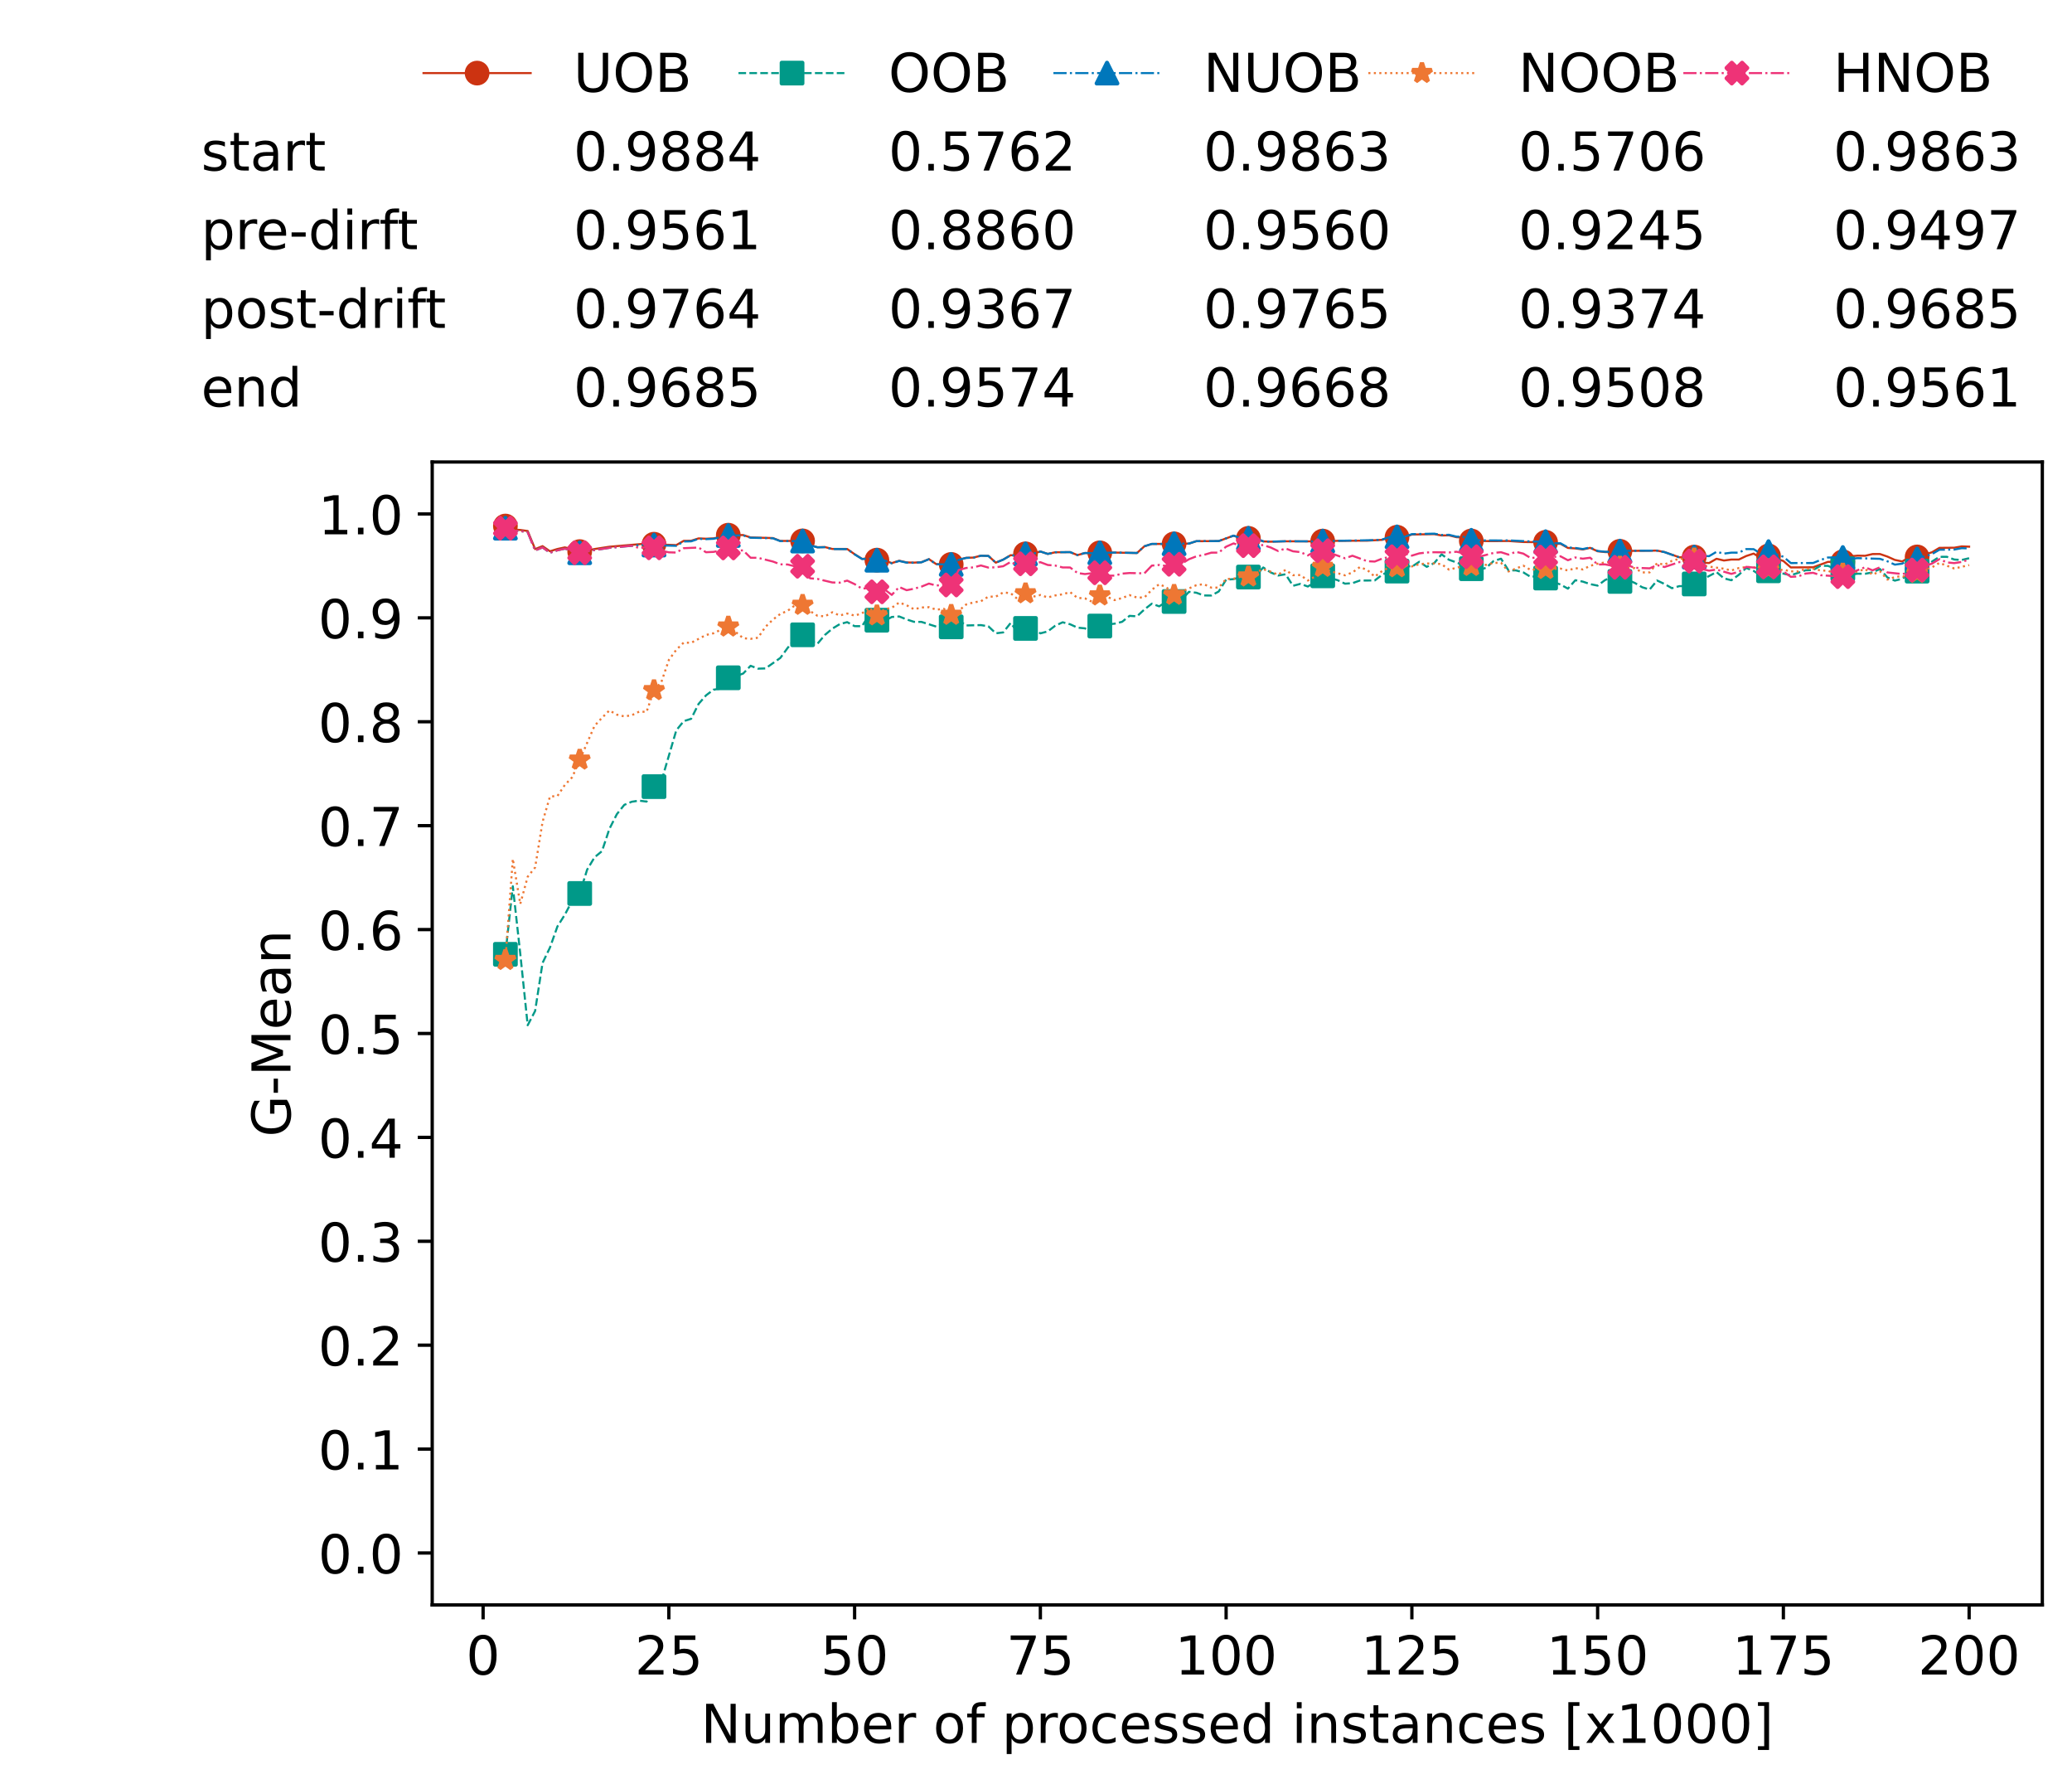 <?xml version="1.0" encoding="utf-8" standalone="no"?>
<!DOCTYPE svg PUBLIC "-//W3C//DTD SVG 1.1//EN"
  "http://www.w3.org/Graphics/SVG/1.1/DTD/svg11.dtd">
<!-- Created with matplotlib (https://matplotlib.org/) -->
<svg height="432.615pt" version="1.1" viewBox="0 0 502.65 432.615" width="502.65pt" xmlns="http://www.w3.org/2000/svg" xmlns:xlink="http://www.w3.org/1999/xlink">
 <defs>
  <style type="text/css">*{stroke-linecap:butt;stroke-linejoin:round;}</style>
 </defs>
 <g id="figure_1">
  <g id="patch_1">
   <path d="M 0 432.615 
L 502.65 432.615 
L 502.65 0 
L 0 0 
z
" style="fill:#ffffff;"/>
  </g>
  <g id="axes_1">
   <g id="patch_2">
    <path d="M 104.85 389.252 
L 495.45 389.252 
L 495.45 112.052 
L 104.85 112.052 
z
" style="fill:#ffffff;"/>
   </g>
   <g id="matplotlib.axis_1">
    <g id="xtick_1">
     <g id="line2d_1">
      <defs>
       <path d="M 0 0 
L 0 3.5 
" id="m92b9fd2e85" style="stroke:#000000;stroke-width:0.8;"/>
      </defs>
      <g>
       <use style="stroke:#000000;stroke-width:0.8;" x="117.197" xlink:href="#m92b9fd2e85" y="389.252"/>
      </g>
     </g>
     <g id="text_1">
      <!-- 0 -->
      <g transform="translate(113.061 406.13)scale(0.13 -0.13)">
       <defs>
        <path d="M 31.781 66.406 
Q 24.172 66.406 20.328 58.906 
Q 16.5 51.422 16.5 36.375 
Q 16.5 21.391 20.328 13.891 
Q 24.172 6.391 31.781 6.391 
Q 39.453 6.391 43.281 13.891 
Q 47.125 21.391 47.125 36.375 
Q 47.125 51.422 43.281 58.906 
Q 39.453 66.406 31.781 66.406 
z
M 31.781 74.219 
Q 44.047 74.219 50.516 64.516 
Q 56.984 54.828 56.984 36.375 
Q 56.984 17.969 50.516 8.266 
Q 44.047 -1.422 31.781 -1.422 
Q 19.531 -1.422 13.062 8.266 
Q 6.594 17.969 6.594 36.375 
Q 6.594 54.828 13.062 64.516 
Q 19.531 74.219 31.781 74.219 
z
" id="DejaVuSans-48"/>
       </defs>
       <use xlink:href="#DejaVuSans-48"/>
      </g>
     </g>
    </g>
    <g id="xtick_2">
     <g id="line2d_2">
      <g>
       <use style="stroke:#000000;stroke-width:0.8;" x="162.259" xlink:href="#m92b9fd2e85" y="389.252"/>
      </g>
     </g>
     <g id="text_2">
      <!-- 25 -->
      <g transform="translate(153.988 406.13)scale(0.13 -0.13)">
       <defs>
        <path d="M 19.188 8.297 
L 53.609 8.297 
L 53.609 0 
L 7.328 0 
L 7.328 8.297 
Q 12.938 14.109 22.625 23.891 
Q 32.328 33.688 34.812 36.531 
Q 39.547 41.844 41.422 45.531 
Q 43.312 49.219 43.312 52.781 
Q 43.312 58.594 39.234 62.25 
Q 35.156 65.922 28.609 65.922 
Q 23.969 65.922 18.812 64.312 
Q 13.672 62.703 7.812 59.422 
L 7.812 69.391 
Q 13.766 71.781 18.938 73 
Q 24.125 74.219 28.422 74.219 
Q 39.75 74.219 46.484 68.547 
Q 53.219 62.891 53.219 53.422 
Q 53.219 48.922 51.531 44.891 
Q 49.859 40.875 45.406 35.406 
Q 44.188 33.984 37.641 27.219 
Q 31.109 20.453 19.188 8.297 
z
" id="DejaVuSans-50"/>
        <path d="M 10.797 72.906 
L 49.516 72.906 
L 49.516 64.594 
L 19.828 64.594 
L 19.828 46.734 
Q 21.969 47.469 24.109 47.828 
Q 26.266 48.188 28.422 48.188 
Q 40.625 48.188 47.75 41.5 
Q 54.891 34.812 54.891 23.391 
Q 54.891 11.625 47.562 5.094 
Q 40.234 -1.422 26.906 -1.422 
Q 22.312 -1.422 17.547 -0.641 
Q 12.797 0.141 7.719 1.703 
L 7.719 11.625 
Q 12.109 9.234 16.797 8.062 
Q 21.484 6.891 26.703 6.891 
Q 35.156 6.891 40.078 11.328 
Q 45.016 15.766 45.016 23.391 
Q 45.016 31 40.078 35.438 
Q 35.156 39.891 26.703 39.891 
Q 22.75 39.891 18.812 39.016 
Q 14.891 38.141 10.797 36.281 
z
" id="DejaVuSans-53"/>
       </defs>
       <use xlink:href="#DejaVuSans-50"/>
       <use x="63.623" xlink:href="#DejaVuSans-53"/>
      </g>
     </g>
    </g>
    <g id="xtick_3">
     <g id="line2d_3">
      <g>
       <use style="stroke:#000000;stroke-width:0.8;" x="207.322" xlink:href="#m92b9fd2e85" y="389.252"/>
      </g>
     </g>
     <g id="text_3">
      <!-- 50 -->
      <g transform="translate(199.05 406.13)scale(0.13 -0.13)">
       <use xlink:href="#DejaVuSans-53"/>
       <use x="63.623" xlink:href="#DejaVuSans-48"/>
      </g>
     </g>
    </g>
    <g id="xtick_4">
     <g id="line2d_4">
      <g>
       <use style="stroke:#000000;stroke-width:0.8;" x="252.384" xlink:href="#m92b9fd2e85" y="389.252"/>
      </g>
     </g>
     <g id="text_4">
      <!-- 75 -->
      <g transform="translate(244.113 406.13)scale(0.13 -0.13)">
       <defs>
        <path d="M 8.203 72.906 
L 55.078 72.906 
L 55.078 68.703 
L 28.609 0 
L 18.312 0 
L 43.219 64.594 
L 8.203 64.594 
z
" id="DejaVuSans-55"/>
       </defs>
       <use xlink:href="#DejaVuSans-55"/>
       <use x="63.623" xlink:href="#DejaVuSans-53"/>
      </g>
     </g>
    </g>
    <g id="xtick_5">
     <g id="line2d_5">
      <g>
       <use style="stroke:#000000;stroke-width:0.8;" x="297.446" xlink:href="#m92b9fd2e85" y="389.252"/>
      </g>
     </g>
     <g id="text_5">
      <!-- 100 -->
      <g transform="translate(285.039 406.13)scale(0.13 -0.13)">
       <defs>
        <path d="M 12.406 8.297 
L 28.516 8.297 
L 28.516 63.922 
L 10.984 60.406 
L 10.984 69.391 
L 28.422 72.906 
L 38.281 72.906 
L 38.281 8.297 
L 54.391 8.297 
L 54.391 0 
L 12.406 0 
z
" id="DejaVuSans-49"/>
       </defs>
       <use xlink:href="#DejaVuSans-49"/>
       <use x="63.623" xlink:href="#DejaVuSans-48"/>
       <use x="127.246" xlink:href="#DejaVuSans-48"/>
      </g>
     </g>
    </g>
    <g id="xtick_6">
     <g id="line2d_6">
      <g>
       <use style="stroke:#000000;stroke-width:0.8;" x="342.509" xlink:href="#m92b9fd2e85" y="389.252"/>
      </g>
     </g>
     <g id="text_6">
      <!-- 125 -->
      <g transform="translate(330.102 406.13)scale(0.13 -0.13)">
       <use xlink:href="#DejaVuSans-49"/>
       <use x="63.623" xlink:href="#DejaVuSans-50"/>
       <use x="127.246" xlink:href="#DejaVuSans-53"/>
      </g>
     </g>
    </g>
    <g id="xtick_7">
     <g id="line2d_7">
      <g>
       <use style="stroke:#000000;stroke-width:0.8;" x="387.571" xlink:href="#m92b9fd2e85" y="389.252"/>
      </g>
     </g>
     <g id="text_7">
      <!-- 150 -->
      <g transform="translate(375.164 406.13)scale(0.13 -0.13)">
       <use xlink:href="#DejaVuSans-49"/>
       <use x="63.623" xlink:href="#DejaVuSans-53"/>
       <use x="127.246" xlink:href="#DejaVuSans-48"/>
      </g>
     </g>
    </g>
    <g id="xtick_8">
     <g id="line2d_8">
      <g>
       <use style="stroke:#000000;stroke-width:0.8;" x="432.633" xlink:href="#m92b9fd2e85" y="389.252"/>
      </g>
     </g>
     <g id="text_8">
      <!-- 175 -->
      <g transform="translate(420.226 406.13)scale(0.13 -0.13)">
       <use xlink:href="#DejaVuSans-49"/>
       <use x="63.623" xlink:href="#DejaVuSans-55"/>
       <use x="127.246" xlink:href="#DejaVuSans-53"/>
      </g>
     </g>
    </g>
    <g id="xtick_9">
     <g id="line2d_9">
      <g>
       <use style="stroke:#000000;stroke-width:0.8;" x="477.695" xlink:href="#m92b9fd2e85" y="389.252"/>
      </g>
     </g>
     <g id="text_9">
      <!-- 200 -->
      <g transform="translate(465.289 406.13)scale(0.13 -0.13)">
       <use xlink:href="#DejaVuSans-50"/>
       <use x="63.623" xlink:href="#DejaVuSans-48"/>
       <use x="127.246" xlink:href="#DejaVuSans-48"/>
      </g>
     </g>
    </g>
    <g id="text_10">
     <!-- Number of processed instances [x1000] -->
     <g transform="translate(170.025 422.711)scale(0.13 -0.13)">
      <defs>
       <path d="M 9.812 72.906 
L 23.094 72.906 
L 55.422 11.922 
L 55.422 72.906 
L 64.984 72.906 
L 64.984 0 
L 51.703 0 
L 19.391 60.984 
L 19.391 0 
L 9.812 0 
z
" id="DejaVuSans-78"/>
       <path d="M 8.5 21.578 
L 8.5 54.688 
L 17.484 54.688 
L 17.484 21.922 
Q 17.484 14.156 20.5 10.266 
Q 23.531 6.391 29.594 6.391 
Q 36.859 6.391 41.078 11.031 
Q 45.312 15.672 45.312 23.688 
L 45.312 54.688 
L 54.297 54.688 
L 54.297 0 
L 45.312 0 
L 45.312 8.406 
Q 42.047 3.422 37.719 1 
Q 33.406 -1.422 27.688 -1.422 
Q 18.266 -1.422 13.375 4.438 
Q 8.5 10.297 8.5 21.578 
z
M 31.109 56 
z
" id="DejaVuSans-117"/>
       <path d="M 52 44.188 
Q 55.375 50.25 60.062 53.125 
Q 64.75 56 71.094 56 
Q 79.641 56 84.281 50.016 
Q 88.922 44.047 88.922 33.016 
L 88.922 0 
L 79.891 0 
L 79.891 32.719 
Q 79.891 40.578 77.094 44.375 
Q 74.312 48.188 68.609 48.188 
Q 61.625 48.188 57.562 43.547 
Q 53.516 38.922 53.516 30.906 
L 53.516 0 
L 44.484 0 
L 44.484 32.719 
Q 44.484 40.625 41.703 44.406 
Q 38.922 48.188 33.109 48.188 
Q 26.219 48.188 22.156 43.531 
Q 18.109 38.875 18.109 30.906 
L 18.109 0 
L 9.078 0 
L 9.078 54.688 
L 18.109 54.688 
L 18.109 46.188 
Q 21.188 51.219 25.484 53.609 
Q 29.781 56 35.688 56 
Q 41.656 56 45.828 52.969 
Q 50 49.953 52 44.188 
z
" id="DejaVuSans-109"/>
       <path d="M 48.688 27.297 
Q 48.688 37.203 44.609 42.844 
Q 40.531 48.484 33.406 48.484 
Q 26.266 48.484 22.188 42.844 
Q 18.109 37.203 18.109 27.297 
Q 18.109 17.391 22.188 11.75 
Q 26.266 6.109 33.406 6.109 
Q 40.531 6.109 44.609 11.75 
Q 48.688 17.391 48.688 27.297 
z
M 18.109 46.391 
Q 20.953 51.266 25.266 53.625 
Q 29.594 56 35.594 56 
Q 45.562 56 51.781 48.094 
Q 58.016 40.188 58.016 27.297 
Q 58.016 14.406 51.781 6.484 
Q 45.562 -1.422 35.594 -1.422 
Q 29.594 -1.422 25.266 0.953 
Q 20.953 3.328 18.109 8.203 
L 18.109 0 
L 9.078 0 
L 9.078 75.984 
L 18.109 75.984 
z
" id="DejaVuSans-98"/>
       <path d="M 56.203 29.594 
L 56.203 25.203 
L 14.891 25.203 
Q 15.484 15.922 20.484 11.062 
Q 25.484 6.203 34.422 6.203 
Q 39.594 6.203 44.453 7.469 
Q 49.312 8.734 54.109 11.281 
L 54.109 2.781 
Q 49.266 0.734 44.188 -0.344 
Q 39.109 -1.422 33.891 -1.422 
Q 20.797 -1.422 13.156 6.188 
Q 5.516 13.812 5.516 26.812 
Q 5.516 40.234 12.766 48.109 
Q 20.016 56 32.328 56 
Q 43.359 56 49.781 48.891 
Q 56.203 41.797 56.203 29.594 
z
M 47.219 32.234 
Q 47.125 39.594 43.094 43.984 
Q 39.062 48.391 32.422 48.391 
Q 24.906 48.391 20.391 44.141 
Q 15.875 39.891 15.188 32.172 
z
" id="DejaVuSans-101"/>
       <path d="M 41.109 46.297 
Q 39.594 47.172 37.812 47.578 
Q 36.031 48 33.891 48 
Q 26.266 48 22.188 43.047 
Q 18.109 38.094 18.109 28.812 
L 18.109 0 
L 9.078 0 
L 9.078 54.688 
L 18.109 54.688 
L 18.109 46.188 
Q 20.953 51.172 25.484 53.578 
Q 30.031 56 36.531 56 
Q 37.453 56 38.578 55.875 
Q 39.703 55.766 41.062 55.516 
z
" id="DejaVuSans-114"/>
       <path id="DejaVuSans-32"/>
       <path d="M 30.609 48.391 
Q 23.391 48.391 19.188 42.75 
Q 14.984 37.109 14.984 27.297 
Q 14.984 17.484 19.156 11.844 
Q 23.344 6.203 30.609 6.203 
Q 37.797 6.203 41.984 11.859 
Q 46.188 17.531 46.188 27.297 
Q 46.188 37.016 41.984 42.703 
Q 37.797 48.391 30.609 48.391 
z
M 30.609 56 
Q 42.328 56 49.016 48.375 
Q 55.719 40.766 55.719 27.297 
Q 55.719 13.875 49.016 6.219 
Q 42.328 -1.422 30.609 -1.422 
Q 18.844 -1.422 12.172 6.219 
Q 5.516 13.875 5.516 27.297 
Q 5.516 40.766 12.172 48.375 
Q 18.844 56 30.609 56 
z
" id="DejaVuSans-111"/>
       <path d="M 37.109 75.984 
L 37.109 68.5 
L 28.516 68.5 
Q 23.688 68.5 21.797 66.547 
Q 19.922 64.594 19.922 59.516 
L 19.922 54.688 
L 34.719 54.688 
L 34.719 47.703 
L 19.922 47.703 
L 19.922 0 
L 10.891 0 
L 10.891 47.703 
L 2.297 47.703 
L 2.297 54.688 
L 10.891 54.688 
L 10.891 58.5 
Q 10.891 67.625 15.141 71.797 
Q 19.391 75.984 28.609 75.984 
z
" id="DejaVuSans-102"/>
       <path d="M 18.109 8.203 
L 18.109 -20.797 
L 9.078 -20.797 
L 9.078 54.688 
L 18.109 54.688 
L 18.109 46.391 
Q 20.953 51.266 25.266 53.625 
Q 29.594 56 35.594 56 
Q 45.562 56 51.781 48.094 
Q 58.016 40.188 58.016 27.297 
Q 58.016 14.406 51.781 6.484 
Q 45.562 -1.422 35.594 -1.422 
Q 29.594 -1.422 25.266 0.953 
Q 20.953 3.328 18.109 8.203 
z
M 48.688 27.297 
Q 48.688 37.203 44.609 42.844 
Q 40.531 48.484 33.406 48.484 
Q 26.266 48.484 22.188 42.844 
Q 18.109 37.203 18.109 27.297 
Q 18.109 17.391 22.188 11.75 
Q 26.266 6.109 33.406 6.109 
Q 40.531 6.109 44.609 11.75 
Q 48.688 17.391 48.688 27.297 
z
" id="DejaVuSans-112"/>
       <path d="M 48.781 52.594 
L 48.781 44.188 
Q 44.969 46.297 41.141 47.344 
Q 37.312 48.391 33.406 48.391 
Q 24.656 48.391 19.812 42.844 
Q 14.984 37.312 14.984 27.297 
Q 14.984 17.281 19.812 11.734 
Q 24.656 6.203 33.406 6.203 
Q 37.312 6.203 41.141 7.25 
Q 44.969 8.297 48.781 10.406 
L 48.781 2.094 
Q 45.016 0.344 40.984 -0.531 
Q 36.969 -1.422 32.422 -1.422 
Q 20.062 -1.422 12.781 6.344 
Q 5.516 14.109 5.516 27.297 
Q 5.516 40.672 12.859 48.328 
Q 20.219 56 33.016 56 
Q 37.156 56 41.109 55.141 
Q 45.062 54.297 48.781 52.594 
z
" id="DejaVuSans-99"/>
       <path d="M 44.281 53.078 
L 44.281 44.578 
Q 40.484 46.531 36.375 47.5 
Q 32.281 48.484 27.875 48.484 
Q 21.188 48.484 17.844 46.438 
Q 14.5 44.391 14.5 40.281 
Q 14.5 37.156 16.891 35.375 
Q 19.281 33.594 26.516 31.984 
L 29.594 31.297 
Q 39.156 29.25 43.188 25.516 
Q 47.219 21.781 47.219 15.094 
Q 47.219 7.469 41.188 3.016 
Q 35.156 -1.422 24.609 -1.422 
Q 20.219 -1.422 15.453 -0.562 
Q 10.688 0.297 5.422 2 
L 5.422 11.281 
Q 10.406 8.688 15.234 7.391 
Q 20.062 6.109 24.812 6.109 
Q 31.156 6.109 34.562 8.281 
Q 37.984 10.453 37.984 14.406 
Q 37.984 18.062 35.516 20.016 
Q 33.062 21.969 24.703 23.781 
L 21.578 24.516 
Q 13.234 26.266 9.516 29.906 
Q 5.812 33.547 5.812 39.891 
Q 5.812 47.609 11.281 51.797 
Q 16.75 56 26.812 56 
Q 31.781 56 36.172 55.266 
Q 40.578 54.547 44.281 53.078 
z
" id="DejaVuSans-115"/>
       <path d="M 45.406 46.391 
L 45.406 75.984 
L 54.391 75.984 
L 54.391 0 
L 45.406 0 
L 45.406 8.203 
Q 42.578 3.328 38.25 0.953 
Q 33.938 -1.422 27.875 -1.422 
Q 17.969 -1.422 11.734 6.484 
Q 5.516 14.406 5.516 27.297 
Q 5.516 40.188 11.734 48.094 
Q 17.969 56 27.875 56 
Q 33.938 56 38.25 53.625 
Q 42.578 51.266 45.406 46.391 
z
M 14.797 27.297 
Q 14.797 17.391 18.875 11.75 
Q 22.953 6.109 30.078 6.109 
Q 37.203 6.109 41.297 11.75 
Q 45.406 17.391 45.406 27.297 
Q 45.406 37.203 41.297 42.844 
Q 37.203 48.484 30.078 48.484 
Q 22.953 48.484 18.875 42.844 
Q 14.797 37.203 14.797 27.297 
z
" id="DejaVuSans-100"/>
       <path d="M 9.422 54.688 
L 18.406 54.688 
L 18.406 0 
L 9.422 0 
z
M 9.422 75.984 
L 18.406 75.984 
L 18.406 64.594 
L 9.422 64.594 
z
" id="DejaVuSans-105"/>
       <path d="M 54.891 33.016 
L 54.891 0 
L 45.906 0 
L 45.906 32.719 
Q 45.906 40.484 42.875 44.328 
Q 39.844 48.188 33.797 48.188 
Q 26.516 48.188 22.312 43.547 
Q 18.109 38.922 18.109 30.906 
L 18.109 0 
L 9.078 0 
L 9.078 54.688 
L 18.109 54.688 
L 18.109 46.188 
Q 21.344 51.125 25.703 53.562 
Q 30.078 56 35.797 56 
Q 45.219 56 50.047 50.172 
Q 54.891 44.344 54.891 33.016 
z
" id="DejaVuSans-110"/>
       <path d="M 18.312 70.219 
L 18.312 54.688 
L 36.812 54.688 
L 36.812 47.703 
L 18.312 47.703 
L 18.312 18.016 
Q 18.312 11.328 20.141 9.422 
Q 21.969 7.516 27.594 7.516 
L 36.812 7.516 
L 36.812 0 
L 27.594 0 
Q 17.188 0 13.234 3.875 
Q 9.281 7.766 9.281 18.016 
L 9.281 47.703 
L 2.688 47.703 
L 2.688 54.688 
L 9.281 54.688 
L 9.281 70.219 
z
" id="DejaVuSans-116"/>
       <path d="M 34.281 27.484 
Q 23.391 27.484 19.188 25 
Q 14.984 22.516 14.984 16.5 
Q 14.984 11.719 18.141 8.906 
Q 21.297 6.109 26.703 6.109 
Q 34.188 6.109 38.703 11.406 
Q 43.219 16.703 43.219 25.484 
L 43.219 27.484 
z
M 52.203 31.203 
L 52.203 0 
L 43.219 0 
L 43.219 8.297 
Q 40.141 3.328 35.547 0.953 
Q 30.953 -1.422 24.312 -1.422 
Q 15.922 -1.422 10.953 3.297 
Q 6 8.016 6 15.922 
Q 6 25.141 12.172 29.828 
Q 18.359 34.516 30.609 34.516 
L 43.219 34.516 
L 43.219 35.406 
Q 43.219 41.609 39.141 45 
Q 35.062 48.391 27.688 48.391 
Q 23 48.391 18.547 47.266 
Q 14.109 46.141 10.016 43.891 
L 10.016 52.203 
Q 14.938 54.109 19.578 55.047 
Q 24.219 56 28.609 56 
Q 40.484 56 46.344 49.844 
Q 52.203 43.703 52.203 31.203 
z
" id="DejaVuSans-97"/>
       <path d="M 8.594 75.984 
L 29.297 75.984 
L 29.297 69 
L 17.578 69 
L 17.578 -6.203 
L 29.297 -6.203 
L 29.297 -13.188 
L 8.594 -13.188 
z
" id="DejaVuSans-91"/>
       <path d="M 54.891 54.688 
L 35.109 28.078 
L 55.906 0 
L 45.312 0 
L 29.391 21.484 
L 13.484 0 
L 2.875 0 
L 24.125 28.609 
L 4.688 54.688 
L 15.281 54.688 
L 29.781 35.203 
L 44.281 54.688 
z
" id="DejaVuSans-120"/>
       <path d="M 30.422 75.984 
L 30.422 -13.188 
L 9.719 -13.188 
L 9.719 -6.203 
L 21.391 -6.203 
L 21.391 69 
L 9.719 69 
L 9.719 75.984 
z
" id="DejaVuSans-93"/>
      </defs>
      <use xlink:href="#DejaVuSans-78"/>
      <use x="74.805" xlink:href="#DejaVuSans-117"/>
      <use x="138.184" xlink:href="#DejaVuSans-109"/>
      <use x="235.596" xlink:href="#DejaVuSans-98"/>
      <use x="299.072" xlink:href="#DejaVuSans-101"/>
      <use x="360.596" xlink:href="#DejaVuSans-114"/>
      <use x="401.709" xlink:href="#DejaVuSans-32"/>
      <use x="433.496" xlink:href="#DejaVuSans-111"/>
      <use x="494.678" xlink:href="#DejaVuSans-102"/>
      <use x="529.883" xlink:href="#DejaVuSans-32"/>
      <use x="561.67" xlink:href="#DejaVuSans-112"/>
      <use x="625.146" xlink:href="#DejaVuSans-114"/>
      <use x="664.01" xlink:href="#DejaVuSans-111"/>
      <use x="725.191" xlink:href="#DejaVuSans-99"/>
      <use x="780.172" xlink:href="#DejaVuSans-101"/>
      <use x="841.695" xlink:href="#DejaVuSans-115"/>
      <use x="893.795" xlink:href="#DejaVuSans-115"/>
      <use x="945.895" xlink:href="#DejaVuSans-101"/>
      <use x="1007.418" xlink:href="#DejaVuSans-100"/>
      <use x="1070.895" xlink:href="#DejaVuSans-32"/>
      <use x="1102.682" xlink:href="#DejaVuSans-105"/>
      <use x="1130.465" xlink:href="#DejaVuSans-110"/>
      <use x="1193.844" xlink:href="#DejaVuSans-115"/>
      <use x="1245.943" xlink:href="#DejaVuSans-116"/>
      <use x="1285.152" xlink:href="#DejaVuSans-97"/>
      <use x="1346.432" xlink:href="#DejaVuSans-110"/>
      <use x="1409.811" xlink:href="#DejaVuSans-99"/>
      <use x="1464.791" xlink:href="#DejaVuSans-101"/>
      <use x="1526.314" xlink:href="#DejaVuSans-115"/>
      <use x="1578.414" xlink:href="#DejaVuSans-32"/>
      <use x="1610.201" xlink:href="#DejaVuSans-91"/>
      <use x="1649.215" xlink:href="#DejaVuSans-120"/>
      <use x="1708.395" xlink:href="#DejaVuSans-49"/>
      <use x="1772.018" xlink:href="#DejaVuSans-48"/>
      <use x="1835.641" xlink:href="#DejaVuSans-48"/>
      <use x="1899.264" xlink:href="#DejaVuSans-48"/>
      <use x="1962.887" xlink:href="#DejaVuSans-93"/>
     </g>
    </g>
   </g>
   <g id="matplotlib.axis_2">
    <g id="ytick_1">
     <g id="line2d_10">
      <defs>
       <path d="M 0 0 
L -3.5 0 
" id="mbb8b224610" style="stroke:#000000;stroke-width:0.8;"/>
      </defs>
      <g>
       <use style="stroke:#000000;stroke-width:0.8;" x="104.85" xlink:href="#mbb8b224610" y="376.652"/>
      </g>
     </g>
     <g id="text_11">
      <!-- 0.0 -->
      <g transform="translate(77.176 381.591)scale(0.13 -0.13)">
       <defs>
        <path d="M 10.688 12.406 
L 21 12.406 
L 21 0 
L 10.688 0 
z
" id="DejaVuSans-46"/>
       </defs>
       <use xlink:href="#DejaVuSans-48"/>
       <use x="63.623" xlink:href="#DejaVuSans-46"/>
       <use x="95.41" xlink:href="#DejaVuSans-48"/>
      </g>
     </g>
    </g>
    <g id="ytick_2">
     <g id="line2d_11">
      <g>
       <use style="stroke:#000000;stroke-width:0.8;" x="104.85" xlink:href="#mbb8b224610" y="351.452"/>
      </g>
     </g>
     <g id="text_12">
      <!-- 0.1 -->
      <g transform="translate(77.176 356.391)scale(0.13 -0.13)">
       <use xlink:href="#DejaVuSans-48"/>
       <use x="63.623" xlink:href="#DejaVuSans-46"/>
       <use x="95.41" xlink:href="#DejaVuSans-49"/>
      </g>
     </g>
    </g>
    <g id="ytick_3">
     <g id="line2d_12">
      <g>
       <use style="stroke:#000000;stroke-width:0.8;" x="104.85" xlink:href="#mbb8b224610" y="326.252"/>
      </g>
     </g>
     <g id="text_13">
      <!-- 0.2 -->
      <g transform="translate(77.176 331.191)scale(0.13 -0.13)">
       <use xlink:href="#DejaVuSans-48"/>
       <use x="63.623" xlink:href="#DejaVuSans-46"/>
       <use x="95.41" xlink:href="#DejaVuSans-50"/>
      </g>
     </g>
    </g>
    <g id="ytick_4">
     <g id="line2d_13">
      <g>
       <use style="stroke:#000000;stroke-width:0.8;" x="104.85" xlink:href="#mbb8b224610" y="301.052"/>
      </g>
     </g>
     <g id="text_14">
      <!-- 0.3 -->
      <g transform="translate(77.176 305.991)scale(0.13 -0.13)">
       <defs>
        <path d="M 40.578 39.312 
Q 47.656 37.797 51.625 33 
Q 55.609 28.219 55.609 21.188 
Q 55.609 10.406 48.188 4.484 
Q 40.766 -1.422 27.094 -1.422 
Q 22.516 -1.422 17.656 -0.516 
Q 12.797 0.391 7.625 2.203 
L 7.625 11.719 
Q 11.719 9.328 16.594 8.109 
Q 21.484 6.891 26.812 6.891 
Q 36.078 6.891 40.938 10.547 
Q 45.797 14.203 45.797 21.188 
Q 45.797 27.641 41.281 31.266 
Q 36.766 34.906 28.719 34.906 
L 20.219 34.906 
L 20.219 43.016 
L 29.109 43.016 
Q 36.375 43.016 40.234 45.922 
Q 44.094 48.828 44.094 54.297 
Q 44.094 59.906 40.109 62.906 
Q 36.141 65.922 28.719 65.922 
Q 24.656 65.922 20.016 65.031 
Q 15.375 64.156 9.812 62.312 
L 9.812 71.094 
Q 15.438 72.656 20.344 73.438 
Q 25.25 74.219 29.594 74.219 
Q 40.828 74.219 47.359 69.109 
Q 53.906 64.016 53.906 55.328 
Q 53.906 49.266 50.438 45.094 
Q 46.969 40.922 40.578 39.312 
z
" id="DejaVuSans-51"/>
       </defs>
       <use xlink:href="#DejaVuSans-48"/>
       <use x="63.623" xlink:href="#DejaVuSans-46"/>
       <use x="95.41" xlink:href="#DejaVuSans-51"/>
      </g>
     </g>
    </g>
    <g id="ytick_5">
     <g id="line2d_14">
      <g>
       <use style="stroke:#000000;stroke-width:0.8;" x="104.85" xlink:href="#mbb8b224610" y="275.852"/>
      </g>
     </g>
     <g id="text_15">
      <!-- 0.4 -->
      <g transform="translate(77.176 280.791)scale(0.13 -0.13)">
       <defs>
        <path d="M 37.797 64.312 
L 12.891 25.391 
L 37.797 25.391 
z
M 35.203 72.906 
L 47.609 72.906 
L 47.609 25.391 
L 58.016 25.391 
L 58.016 17.188 
L 47.609 17.188 
L 47.609 0 
L 37.797 0 
L 37.797 17.188 
L 4.891 17.188 
L 4.891 26.703 
z
" id="DejaVuSans-52"/>
       </defs>
       <use xlink:href="#DejaVuSans-48"/>
       <use x="63.623" xlink:href="#DejaVuSans-46"/>
       <use x="95.41" xlink:href="#DejaVuSans-52"/>
      </g>
     </g>
    </g>
    <g id="ytick_6">
     <g id="line2d_15">
      <g>
       <use style="stroke:#000000;stroke-width:0.8;" x="104.85" xlink:href="#mbb8b224610" y="250.652"/>
      </g>
     </g>
     <g id="text_16">
      <!-- 0.5 -->
      <g transform="translate(77.176 255.591)scale(0.13 -0.13)">
       <use xlink:href="#DejaVuSans-48"/>
       <use x="63.623" xlink:href="#DejaVuSans-46"/>
       <use x="95.41" xlink:href="#DejaVuSans-53"/>
      </g>
     </g>
    </g>
    <g id="ytick_7">
     <g id="line2d_16">
      <g>
       <use style="stroke:#000000;stroke-width:0.8;" x="104.85" xlink:href="#mbb8b224610" y="225.452"/>
      </g>
     </g>
     <g id="text_17">
      <!-- 0.6 -->
      <g transform="translate(77.176 230.391)scale(0.13 -0.13)">
       <defs>
        <path d="M 33.016 40.375 
Q 26.375 40.375 22.484 35.828 
Q 18.609 31.297 18.609 23.391 
Q 18.609 15.531 22.484 10.953 
Q 26.375 6.391 33.016 6.391 
Q 39.656 6.391 43.531 10.953 
Q 47.406 15.531 47.406 23.391 
Q 47.406 31.297 43.531 35.828 
Q 39.656 40.375 33.016 40.375 
z
M 52.594 71.297 
L 52.594 62.312 
Q 48.875 64.062 45.094 64.984 
Q 41.312 65.922 37.594 65.922 
Q 27.828 65.922 22.672 59.328 
Q 17.531 52.734 16.797 39.406 
Q 19.672 43.656 24.016 45.922 
Q 28.375 48.188 33.594 48.188 
Q 44.578 48.188 50.953 41.516 
Q 57.328 34.859 57.328 23.391 
Q 57.328 12.156 50.688 5.359 
Q 44.047 -1.422 33.016 -1.422 
Q 20.359 -1.422 13.672 8.266 
Q 6.984 17.969 6.984 36.375 
Q 6.984 53.656 15.188 63.938 
Q 23.391 74.219 37.203 74.219 
Q 40.922 74.219 44.703 73.484 
Q 48.484 72.75 52.594 71.297 
z
" id="DejaVuSans-54"/>
       </defs>
       <use xlink:href="#DejaVuSans-48"/>
       <use x="63.623" xlink:href="#DejaVuSans-46"/>
       <use x="95.41" xlink:href="#DejaVuSans-54"/>
      </g>
     </g>
    </g>
    <g id="ytick_8">
     <g id="line2d_17">
      <g>
       <use style="stroke:#000000;stroke-width:0.8;" x="104.85" xlink:href="#mbb8b224610" y="200.252"/>
      </g>
     </g>
     <g id="text_18">
      <!-- 0.7 -->
      <g transform="translate(77.176 205.191)scale(0.13 -0.13)">
       <use xlink:href="#DejaVuSans-48"/>
       <use x="63.623" xlink:href="#DejaVuSans-46"/>
       <use x="95.41" xlink:href="#DejaVuSans-55"/>
      </g>
     </g>
    </g>
    <g id="ytick_9">
     <g id="line2d_18">
      <g>
       <use style="stroke:#000000;stroke-width:0.8;" x="104.85" xlink:href="#mbb8b224610" y="175.052"/>
      </g>
     </g>
     <g id="text_19">
      <!-- 0.8 -->
      <g transform="translate(77.176 179.991)scale(0.13 -0.13)">
       <defs>
        <path d="M 31.781 34.625 
Q 24.75 34.625 20.719 30.859 
Q 16.703 27.094 16.703 20.516 
Q 16.703 13.922 20.719 10.156 
Q 24.75 6.391 31.781 6.391 
Q 38.812 6.391 42.859 10.172 
Q 46.922 13.969 46.922 20.516 
Q 46.922 27.094 42.891 30.859 
Q 38.875 34.625 31.781 34.625 
z
M 21.922 38.812 
Q 15.578 40.375 12.031 44.719 
Q 8.5 49.078 8.5 55.328 
Q 8.5 64.062 14.719 69.141 
Q 20.953 74.219 31.781 74.219 
Q 42.672 74.219 48.875 69.141 
Q 55.078 64.062 55.078 55.328 
Q 55.078 49.078 51.531 44.719 
Q 48 40.375 41.703 38.812 
Q 48.828 37.156 52.797 32.312 
Q 56.781 27.484 56.781 20.516 
Q 56.781 9.906 50.312 4.234 
Q 43.844 -1.422 31.781 -1.422 
Q 19.734 -1.422 13.25 4.234 
Q 6.781 9.906 6.781 20.516 
Q 6.781 27.484 10.781 32.312 
Q 14.797 37.156 21.922 38.812 
z
M 18.312 54.391 
Q 18.312 48.734 21.844 45.562 
Q 25.391 42.391 31.781 42.391 
Q 38.141 42.391 41.719 45.562 
Q 45.312 48.734 45.312 54.391 
Q 45.312 60.062 41.719 63.234 
Q 38.141 66.406 31.781 66.406 
Q 25.391 66.406 21.844 63.234 
Q 18.312 60.062 18.312 54.391 
z
" id="DejaVuSans-56"/>
       </defs>
       <use xlink:href="#DejaVuSans-48"/>
       <use x="63.623" xlink:href="#DejaVuSans-46"/>
       <use x="95.41" xlink:href="#DejaVuSans-56"/>
      </g>
     </g>
    </g>
    <g id="ytick_10">
     <g id="line2d_19">
      <g>
       <use style="stroke:#000000;stroke-width:0.8;" x="104.85" xlink:href="#mbb8b224610" y="149.852"/>
      </g>
     </g>
     <g id="text_20">
      <!-- 0.9 -->
      <g transform="translate(77.176 154.791)scale(0.13 -0.13)">
       <defs>
        <path d="M 10.984 1.516 
L 10.984 10.5 
Q 14.703 8.734 18.5 7.812 
Q 22.312 6.891 25.984 6.891 
Q 35.75 6.891 40.891 13.453 
Q 46.047 20.016 46.781 33.406 
Q 43.953 29.203 39.594 26.953 
Q 35.25 24.703 29.984 24.703 
Q 19.047 24.703 12.672 31.312 
Q 6.297 37.938 6.297 49.422 
Q 6.297 60.641 12.938 67.422 
Q 19.578 74.219 30.609 74.219 
Q 43.266 74.219 49.922 64.516 
Q 56.594 54.828 56.594 36.375 
Q 56.594 19.141 48.406 8.859 
Q 40.234 -1.422 26.422 -1.422 
Q 22.703 -1.422 18.891 -0.688 
Q 15.094 0.047 10.984 1.516 
z
M 30.609 32.422 
Q 37.25 32.422 41.125 36.953 
Q 45.016 41.5 45.016 49.422 
Q 45.016 57.281 41.125 61.844 
Q 37.25 66.406 30.609 66.406 
Q 23.969 66.406 20.094 61.844 
Q 16.219 57.281 16.219 49.422 
Q 16.219 41.5 20.094 36.953 
Q 23.969 32.422 30.609 32.422 
z
" id="DejaVuSans-57"/>
       </defs>
       <use xlink:href="#DejaVuSans-48"/>
       <use x="63.623" xlink:href="#DejaVuSans-46"/>
       <use x="95.41" xlink:href="#DejaVuSans-57"/>
      </g>
     </g>
    </g>
    <g id="ytick_11">
     <g id="line2d_20">
      <g>
       <use style="stroke:#000000;stroke-width:0.8;" x="104.85" xlink:href="#mbb8b224610" y="124.652"/>
      </g>
     </g>
     <g id="text_21">
      <!-- 1.0 -->
      <g transform="translate(77.176 129.591)scale(0.13 -0.13)">
       <use xlink:href="#DejaVuSans-49"/>
       <use x="63.623" xlink:href="#DejaVuSans-46"/>
       <use x="95.41" xlink:href="#DejaVuSans-48"/>
      </g>
     </g>
    </g>
    <g id="text_22">
     <!-- G-Mean -->
     <g transform="translate(70.472 275.744)rotate(-90)scale(0.13 -0.13)">
      <defs>
       <path d="M 59.516 10.406 
L 59.516 29.984 
L 43.406 29.984 
L 43.406 38.094 
L 69.281 38.094 
L 69.281 6.781 
Q 63.578 2.734 56.688 0.656 
Q 49.812 -1.422 42 -1.422 
Q 24.906 -1.422 15.25 8.562 
Q 5.609 18.562 5.609 36.375 
Q 5.609 54.25 15.25 64.234 
Q 24.906 74.219 42 74.219 
Q 49.125 74.219 55.547 72.453 
Q 61.969 70.703 67.391 67.281 
L 67.391 56.781 
Q 61.922 61.422 55.766 63.766 
Q 49.609 66.109 42.828 66.109 
Q 29.438 66.109 22.719 58.641 
Q 16.016 51.172 16.016 36.375 
Q 16.016 21.625 22.719 14.156 
Q 29.438 6.688 42.828 6.688 
Q 48.047 6.688 52.141 7.594 
Q 56.25 8.5 59.516 10.406 
z
" id="DejaVuSans-71"/>
       <path d="M 4.891 31.391 
L 31.203 31.391 
L 31.203 23.391 
L 4.891 23.391 
z
" id="DejaVuSans-45"/>
       <path d="M 9.812 72.906 
L 24.516 72.906 
L 43.109 23.297 
L 61.812 72.906 
L 76.516 72.906 
L 76.516 0 
L 66.891 0 
L 66.891 64.016 
L 48.094 14.016 
L 38.188 14.016 
L 19.391 64.016 
L 19.391 0 
L 9.812 0 
z
" id="DejaVuSans-77"/>
      </defs>
      <use xlink:href="#DejaVuSans-71"/>
      <use x="77.49" xlink:href="#DejaVuSans-45"/>
      <use x="113.574" xlink:href="#DejaVuSans-77"/>
      <use x="199.854" xlink:href="#DejaVuSans-101"/>
      <use x="261.377" xlink:href="#DejaVuSans-97"/>
      <use x="322.656" xlink:href="#DejaVuSans-110"/>
     </g>
    </g>
   </g>
   <g id="line2d_21"/>
   <g id="line2d_22"/>
   <g id="line2d_23"/>
   <g id="line2d_24"/>
   <g id="line2d_25"/>
   <g id="line2d_26">
    <path clip-path="url(#p516bc262fe)" d="M 122.605 127.584 
L 124.407 128.426 
L 126.21 128.536 
L 128.012 128.787 
L 129.815 133.169 
L 131.617 132.458 
L 133.419 133.702 
L 135.222 133.148 
L 137.024 132.761 
L 138.827 133.188 
L 140.629 133.78 
L 144.234 133.157 
L 147.839 132.603 
L 156.852 131.835 
L 160.457 132.075 
L 164.062 132.206 
L 165.864 131.167 
L 167.667 131.153 
L 169.469 130.578 
L 171.272 130.655 
L 173.074 130.578 
L 176.679 129.798 
L 180.284 129.771 
L 182.087 130.349 
L 187.494 130.497 
L 189.297 131.191 
L 194.704 131.185 
L 196.507 132.219 
L 198.309 132.721 
L 200.112 132.683 
L 201.914 133.137 
L 205.519 133.144 
L 207.322 134.414 
L 209.124 135.542 
L 210.927 135.457 
L 212.729 135.844 
L 214.532 135.889 
L 216.334 136.573 
L 218.137 136.002 
L 219.939 136.408 
L 221.742 136.454 
L 223.544 136.349 
L 225.347 135.609 
L 227.149 136.836 
L 230.754 136.888 
L 232.557 135.77 
L 234.359 135.293 
L 236.162 135.228 
L 237.964 134.767 
L 239.767 134.819 
L 241.569 136.463 
L 243.372 135.718 
L 245.174 134.652 
L 246.976 134.756 
L 248.779 134.327 
L 250.581 134.288 
L 252.384 133.753 
L 254.186 134.348 
L 255.989 133.948 
L 259.594 133.907 
L 261.396 134.629 
L 263.199 134.121 
L 265.001 134.158 
L 270.409 134.015 
L 275.816 134.128 
L 277.619 132.497 
L 279.421 131.923 
L 283.026 131.924 
L 288.434 131.845 
L 290.236 131.256 
L 295.644 131.237 
L 299.249 129.921 
L 301.051 130.519 
L 304.656 130.629 
L 306.459 131.307 
L 308.261 131.378 
L 311.866 131.282 
L 319.076 131.308 
L 324.484 131.167 
L 331.694 131.13 
L 335.299 130.928 
L 337.101 130.326 
L 340.706 130.299 
L 342.509 129.643 
L 347.916 129.546 
L 349.719 129.87 
L 351.521 129.837 
L 353.324 130.286 
L 355.126 130.361 
L 356.928 131.2 
L 362.336 131.249 
L 365.941 131.208 
L 369.546 131.455 
L 374.953 131.523 
L 376.756 131.904 
L 378.558 131.886 
L 380.361 132.891 
L 382.163 133.013 
L 383.966 133.262 
L 385.768 132.873 
L 387.571 133.706 
L 389.373 133.892 
L 391.176 133.89 
L 394.781 133.613 
L 398.386 133.575 
L 401.991 133.538 
L 403.793 133.894 
L 407.398 135.161 
L 411.003 135.106 
L 412.806 136.449 
L 414.608 136.558 
L 416.411 135.52 
L 418.213 135.943 
L 420.016 135.707 
L 421.818 135.714 
L 423.621 134.849 
L 425.423 134.265 
L 427.226 135.388 
L 429.028 134.827 
L 432.633 136.061 
L 434.436 137.619 
L 439.843 137.586 
L 443.448 136.275 
L 447.053 136.25 
L 448.856 134.926 
L 450.658 134.764 
L 452.461 134.797 
L 454.263 134.376 
L 456.066 134.37 
L 457.868 134.987 
L 459.671 135.797 
L 461.473 136.171 
L 463.276 135.087 
L 465.078 135.074 
L 468.683 133.946 
L 470.485 132.871 
L 474.09 132.839 
L 475.893 132.522 
L 477.695 132.586 
L 477.695 132.586 
" style="fill:none;stroke:#cc3311;stroke-linecap:square;stroke-width:0.5;"/>
    <defs>
     <path d="M 0 2.5 
C 0.663 2.5 1.299 2.237 1.768 1.768 
C 2.237 1.299 2.5 0.663 2.5 0 
C 2.5 -0.663 2.237 -1.299 1.768 -1.768 
C 1.299 -2.237 0.663 -2.5 0 -2.5 
C -0.663 -2.5 -1.299 -2.237 -1.768 -1.768 
C -2.237 -1.299 -2.5 -0.663 -2.5 0 
C -2.5 0.663 -2.237 1.299 -1.768 1.768 
C -1.299 2.237 -0.663 2.5 0 2.5 
z
" id="m458bd4913f" style="stroke:#cc3311;"/>
    </defs>
    <g clip-path="url(#p516bc262fe)">
     <use style="fill:#cc3311;stroke:#cc3311;" x="122.605" xlink:href="#m458bd4913f" y="127.584"/>
     <use style="fill:#cc3311;stroke:#cc3311;" x="140.629" xlink:href="#m458bd4913f" y="133.78"/>
     <use style="fill:#cc3311;stroke:#cc3311;" x="158.654" xlink:href="#m458bd4913f" y="131.991"/>
     <use style="fill:#cc3311;stroke:#cc3311;" x="176.679" xlink:href="#m458bd4913f" y="129.798"/>
     <use style="fill:#cc3311;stroke:#cc3311;" x="194.704" xlink:href="#m458bd4913f" y="131.185"/>
     <use style="fill:#cc3311;stroke:#cc3311;" x="212.729" xlink:href="#m458bd4913f" y="135.844"/>
     <use style="fill:#cc3311;stroke:#cc3311;" x="230.754" xlink:href="#m458bd4913f" y="136.888"/>
     <use style="fill:#cc3311;stroke:#cc3311;" x="248.779" xlink:href="#m458bd4913f" y="134.327"/>
     <use style="fill:#cc3311;stroke:#cc3311;" x="266.804" xlink:href="#m458bd4913f" y="134.074"/>
     <use style="fill:#cc3311;stroke:#cc3311;" x="284.829" xlink:href="#m458bd4913f" y="131.903"/>
     <use style="fill:#cc3311;stroke:#cc3311;" x="302.854" xlink:href="#m458bd4913f" y="130.571"/>
     <use style="fill:#cc3311;stroke:#cc3311;" x="320.879" xlink:href="#m458bd4913f" y="131.23"/>
     <use style="fill:#cc3311;stroke:#cc3311;" x="338.904" xlink:href="#m458bd4913f" y="130.293"/>
     <use style="fill:#cc3311;stroke:#cc3311;" x="356.928" xlink:href="#m458bd4913f" y="131.2"/>
     <use style="fill:#cc3311;stroke:#cc3311;" x="374.953" xlink:href="#m458bd4913f" y="131.523"/>
     <use style="fill:#cc3311;stroke:#cc3311;" x="392.978" xlink:href="#m458bd4913f" y="133.71"/>
     <use style="fill:#cc3311;stroke:#cc3311;" x="411.003" xlink:href="#m458bd4913f" y="135.106"/>
     <use style="fill:#cc3311;stroke:#cc3311;" x="429.028" xlink:href="#m458bd4913f" y="134.827"/>
     <use style="fill:#cc3311;stroke:#cc3311;" x="447.053" xlink:href="#m458bd4913f" y="136.25"/>
     <use style="fill:#cc3311;stroke:#cc3311;" x="465.078" xlink:href="#m458bd4913f" y="135.074"/>
    </g>
   </g>
   <g id="line2d_27"/>
   <g id="line2d_28"/>
   <g id="line2d_29"/>
   <g id="line2d_30"/>
   <g id="line2d_31">
    <path clip-path="url(#p516bc262fe)" d="M 122.605 231.453 
L 124.407 214.957 
L 126.21 231.289 
L 128.012 248.654 
L 129.815 245.199 
L 131.617 233.553 
L 133.419 229.81 
L 135.222 224.71 
L 137.024 221.844 
L 138.827 218.434 
L 140.629 216.701 
L 142.432 210.928 
L 144.234 207.92 
L 146.037 206.428 
L 147.839 201.027 
L 149.642 197.466 
L 151.444 195.207 
L 153.247 194.454 
L 155.049 194.178 
L 156.852 194.415 
L 158.654 190.785 
L 160.457 189.432 
L 164.062 177.131 
L 165.864 174.903 
L 167.667 174.332 
L 169.469 170.722 
L 171.272 168.654 
L 173.074 167.279 
L 174.877 167.004 
L 176.679 164.389 
L 178.482 163.989 
L 180.284 163.357 
L 182.087 161.476 
L 183.889 162.17 
L 185.692 162.118 
L 189.297 159.574 
L 191.099 157.11 
L 192.902 154.979 
L 194.704 153.964 
L 196.507 155.343 
L 198.309 156.132 
L 200.112 153.995 
L 201.914 152.469 
L 203.717 151.375 
L 205.519 150.888 
L 207.322 151.865 
L 209.124 151.87 
L 210.927 149.016 
L 212.729 150.418 
L 214.532 150.673 
L 216.334 149.635 
L 218.137 149.513 
L 219.939 150.234 
L 221.742 150.816 
L 223.544 150.834 
L 227.149 151.981 
L 228.952 151.199 
L 230.754 152.026 
L 232.557 150.409 
L 234.359 151.696 
L 237.964 151.61 
L 239.767 151.899 
L 241.569 153.598 
L 243.372 153.38 
L 245.174 151.093 
L 246.976 153.417 
L 248.779 152.41 
L 250.581 152.302 
L 252.384 153.612 
L 254.186 153.132 
L 255.989 151.755 
L 257.791 150.927 
L 259.594 151.402 
L 261.396 152.226 
L 263.199 152.395 
L 265.001 153.315 
L 266.804 151.839 
L 268.606 151.448 
L 270.409 151.262 
L 272.211 150.812 
L 274.014 149.363 
L 275.816 149.479 
L 277.619 147.818 
L 279.421 146.41 
L 281.224 147.06 
L 283.026 145.862 
L 284.829 145.884 
L 286.631 145.469 
L 288.434 143.539 
L 290.236 143.76 
L 292.039 144.422 
L 293.841 144.433 
L 295.644 143.464 
L 297.446 140.594 
L 299.249 140.46 
L 301.051 139.965 
L 302.854 139.952 
L 304.656 139.618 
L 306.459 137.629 
L 308.261 138.832 
L 310.064 139.586 
L 311.866 139.278 
L 313.669 142.081 
L 315.471 141.605 
L 317.274 142.251 
L 319.076 141.133 
L 320.879 139.652 
L 324.484 140.712 
L 326.286 141.561 
L 328.089 141.439 
L 329.891 140.801 
L 333.496 140.788 
L 335.299 139.408 
L 337.101 138.503 
L 338.904 138.509 
L 340.706 137.165 
L 342.509 137.446 
L 344.311 136.243 
L 346.114 137.479 
L 347.916 136.578 
L 349.719 134.444 
L 351.521 135.771 
L 353.324 136.402 
L 356.928 137.925 
L 358.731 138.257 
L 360.533 137.703 
L 362.336 136.068 
L 364.138 135.502 
L 365.941 138.327 
L 367.743 138.339 
L 369.546 138.822 
L 371.348 139.936 
L 373.151 139.66 
L 374.953 140.188 
L 376.756 141.121 
L 378.558 141.766 
L 380.361 142.765 
L 382.163 140.723 
L 383.966 141.058 
L 385.768 141.667 
L 387.571 142.035 
L 389.373 140.686 
L 391.176 139.893 
L 392.978 141.012 
L 394.781 140.623 
L 396.583 141.379 
L 398.386 142.43 
L 400.188 142.978 
L 401.991 140.791 
L 403.793 141.635 
L 405.596 142.655 
L 407.398 142.157 
L 409.201 142.157 
L 411.003 141.628 
L 416.411 138.739 
L 418.213 140.273 
L 420.016 140.73 
L 421.818 139.415 
L 423.621 137.745 
L 425.423 138.463 
L 427.226 139.667 
L 429.028 138.433 
L 430.831 138.701 
L 434.436 139.535 
L 438.041 138.305 
L 439.843 138.255 
L 441.646 137.215 
L 443.448 137.245 
L 445.251 137.951 
L 447.053 137.939 
L 448.856 139.368 
L 450.658 139.143 
L 452.461 139.156 
L 454.263 138.828 
L 456.066 137.998 
L 457.868 140.05 
L 459.671 140.824 
L 461.473 140.371 
L 463.276 139.148 
L 465.078 138.514 
L 470.485 135.049 
L 472.288 135.043 
L 474.09 135.706 
L 475.893 135.815 
L 477.695 135.383 
L 477.695 135.383 
" style="fill:none;stroke:#009988;stroke-dasharray:1.85,0.8;stroke-dashoffset:0;stroke-width:0.5;"/>
    <defs>
     <path d="M -2.5 2.5 
L 2.5 2.5 
L 2.5 -2.5 
L -2.5 -2.5 
z
" id="mdc98afce02" style="stroke:#009988;stroke-linejoin:miter;"/>
    </defs>
    <g clip-path="url(#p516bc262fe)">
     <use style="fill:#009988;stroke:#009988;stroke-linejoin:miter;" x="122.605" xlink:href="#mdc98afce02" y="231.453"/>
     <use style="fill:#009988;stroke:#009988;stroke-linejoin:miter;" x="140.629" xlink:href="#mdc98afce02" y="216.701"/>
     <use style="fill:#009988;stroke:#009988;stroke-linejoin:miter;" x="158.654" xlink:href="#mdc98afce02" y="190.785"/>
     <use style="fill:#009988;stroke:#009988;stroke-linejoin:miter;" x="176.679" xlink:href="#mdc98afce02" y="164.389"/>
     <use style="fill:#009988;stroke:#009988;stroke-linejoin:miter;" x="194.704" xlink:href="#mdc98afce02" y="153.964"/>
     <use style="fill:#009988;stroke:#009988;stroke-linejoin:miter;" x="212.729" xlink:href="#mdc98afce02" y="150.418"/>
     <use style="fill:#009988;stroke:#009988;stroke-linejoin:miter;" x="230.754" xlink:href="#mdc98afce02" y="152.026"/>
     <use style="fill:#009988;stroke:#009988;stroke-linejoin:miter;" x="248.779" xlink:href="#mdc98afce02" y="152.41"/>
     <use style="fill:#009988;stroke:#009988;stroke-linejoin:miter;" x="266.804" xlink:href="#mdc98afce02" y="151.839"/>
     <use style="fill:#009988;stroke:#009988;stroke-linejoin:miter;" x="284.829" xlink:href="#mdc98afce02" y="145.884"/>
     <use style="fill:#009988;stroke:#009988;stroke-linejoin:miter;" x="302.854" xlink:href="#mdc98afce02" y="139.952"/>
     <use style="fill:#009988;stroke:#009988;stroke-linejoin:miter;" x="320.879" xlink:href="#mdc98afce02" y="139.652"/>
     <use style="fill:#009988;stroke:#009988;stroke-linejoin:miter;" x="338.904" xlink:href="#mdc98afce02" y="138.509"/>
     <use style="fill:#009988;stroke:#009988;stroke-linejoin:miter;" x="356.928" xlink:href="#mdc98afce02" y="137.925"/>
     <use style="fill:#009988;stroke:#009988;stroke-linejoin:miter;" x="374.953" xlink:href="#mdc98afce02" y="140.188"/>
     <use style="fill:#009988;stroke:#009988;stroke-linejoin:miter;" x="392.978" xlink:href="#mdc98afce02" y="141.012"/>
     <use style="fill:#009988;stroke:#009988;stroke-linejoin:miter;" x="411.003" xlink:href="#mdc98afce02" y="141.628"/>
     <use style="fill:#009988;stroke:#009988;stroke-linejoin:miter;" x="429.028" xlink:href="#mdc98afce02" y="138.433"/>
     <use style="fill:#009988;stroke:#009988;stroke-linejoin:miter;" x="447.053" xlink:href="#mdc98afce02" y="137.939"/>
     <use style="fill:#009988;stroke:#009988;stroke-linejoin:miter;" x="465.078" xlink:href="#mdc98afce02" y="138.514"/>
    </g>
   </g>
   <g id="line2d_32"/>
   <g id="line2d_33"/>
   <g id="line2d_34"/>
   <g id="line2d_35"/>
   <g id="line2d_36">
    <path clip-path="url(#p516bc262fe)" d="M 122.605 128.098 
L 124.407 128.682 
L 126.21 128.794 
L 128.012 129.078 
L 129.815 133.496 
L 131.617 132.774 
L 133.419 134.061 
L 135.222 133.479 
L 137.024 133.069 
L 138.827 133.478 
L 140.629 134.066 
L 144.234 133.409 
L 147.839 132.865 
L 156.852 132.057 
L 160.457 132.285 
L 164.062 132.383 
L 165.864 131.327 
L 167.667 131.293 
L 169.469 130.688 
L 171.272 130.759 
L 173.074 130.675 
L 176.679 129.876 
L 180.284 129.843 
L 182.087 130.42 
L 187.494 130.549 
L 189.297 131.248 
L 194.704 131.223 
L 196.507 132.251 
L 198.309 132.752 
L 200.112 132.715 
L 201.914 133.162 
L 205.519 133.189 
L 207.322 134.452 
L 209.124 135.575 
L 210.927 135.484 
L 212.729 135.883 
L 214.532 135.921 
L 216.334 136.619 
L 218.137 136.054 
L 219.939 136.46 
L 221.742 136.499 
L 223.544 136.381 
L 225.347 135.629 
L 227.149 136.856 
L 230.754 136.902 
L 232.557 135.784 
L 234.359 135.313 
L 236.162 135.248 
L 237.964 134.788 
L 239.767 134.832 
L 241.569 136.471 
L 243.372 135.731 
L 245.174 134.672 
L 246.976 134.776 
L 248.779 134.34 
L 250.581 134.302 
L 252.384 133.76 
L 254.186 134.343 
L 255.989 133.943 
L 259.594 133.908 
L 261.396 134.624 
L 263.199 134.122 
L 265.001 134.166 
L 270.409 134.016 
L 275.816 134.116 
L 277.619 132.49 
L 279.421 131.917 
L 283.026 131.911 
L 288.434 131.832 
L 290.236 131.243 
L 295.644 131.223 
L 299.249 129.908 
L 301.051 130.506 
L 304.656 130.616 
L 306.459 131.294 
L 308.261 131.365 
L 311.866 131.269 
L 319.076 131.302 
L 324.484 131.167 
L 333.496 131 
L 335.299 130.857 
L 337.101 130.242 
L 340.706 130.208 
L 342.509 129.546 
L 347.916 129.429 
L 349.719 129.746 
L 351.521 129.707 
L 353.324 130.15 
L 355.126 130.205 
L 356.928 131.038 
L 364.138 131.086 
L 365.941 131.059 
L 371.348 131.324 
L 374.953 131.374 
L 376.756 131.75 
L 378.558 131.763 
L 380.361 132.775 
L 382.163 132.897 
L 383.966 133.159 
L 385.768 132.79 
L 387.571 133.629 
L 389.373 133.822 
L 391.176 133.839 
L 394.781 133.587 
L 398.386 133.562 
L 401.991 133.551 
L 403.793 133.908 
L 407.398 135.194 
L 409.201 135.22 
L 411.003 135.121 
L 412.806 134.822 
L 414.608 134.892 
L 416.411 133.834 
L 418.213 134.27 
L 420.016 134.035 
L 421.818 134.041 
L 423.621 133.17 
L 425.423 133.191 
L 427.226 134.314 
L 429.028 133.786 
L 432.633 135.031 
L 434.436 136.56 
L 439.843 136.546 
L 441.646 135.816 
L 443.448 135.208 
L 447.053 135.216 
L 448.856 135.514 
L 450.658 135.372 
L 456.066 135.533 
L 457.868 136.131 
L 459.671 136.941 
L 461.473 136.703 
L 463.276 135.606 
L 465.078 135.567 
L 468.683 134.382 
L 470.485 133.331 
L 474.09 133.286 
L 475.893 132.949 
L 477.695 133.006 
L 477.695 133.006 
" style="fill:none;stroke:#0077bb;stroke-dasharray:3.2,0.8,0.5,0.8;stroke-dashoffset:0;stroke-width:0.5;"/>
    <defs>
     <path d="M 0 -2.5 
L -2.5 2.5 
L 2.5 2.5 
z
" id="mf68602fd6f" style="stroke:#0077bb;stroke-linejoin:miter;"/>
    </defs>
    <g clip-path="url(#p516bc262fe)">
     <use style="fill:#0077bb;stroke:#0077bb;stroke-linejoin:miter;" x="122.605" xlink:href="#mf68602fd6f" y="128.098"/>
     <use style="fill:#0077bb;stroke:#0077bb;stroke-linejoin:miter;" x="140.629" xlink:href="#mf68602fd6f" y="134.066"/>
     <use style="fill:#0077bb;stroke:#0077bb;stroke-linejoin:miter;" x="158.654" xlink:href="#mf68602fd6f" y="132.194"/>
     <use style="fill:#0077bb;stroke:#0077bb;stroke-linejoin:miter;" x="176.679" xlink:href="#mf68602fd6f" y="129.876"/>
     <use style="fill:#0077bb;stroke:#0077bb;stroke-linejoin:miter;" x="194.704" xlink:href="#mf68602fd6f" y="131.223"/>
     <use style="fill:#0077bb;stroke:#0077bb;stroke-linejoin:miter;" x="212.729" xlink:href="#mf68602fd6f" y="135.883"/>
     <use style="fill:#0077bb;stroke:#0077bb;stroke-linejoin:miter;" x="230.754" xlink:href="#mf68602fd6f" y="136.902"/>
     <use style="fill:#0077bb;stroke:#0077bb;stroke-linejoin:miter;" x="248.779" xlink:href="#mf68602fd6f" y="134.34"/>
     <use style="fill:#0077bb;stroke:#0077bb;stroke-linejoin:miter;" x="266.804" xlink:href="#mf68602fd6f" y="134.082"/>
     <use style="fill:#0077bb;stroke:#0077bb;stroke-linejoin:miter;" x="284.829" xlink:href="#mf68602fd6f" y="131.89"/>
     <use style="fill:#0077bb;stroke:#0077bb;stroke-linejoin:miter;" x="302.854" xlink:href="#mf68602fd6f" y="130.558"/>
     <use style="fill:#0077bb;stroke:#0077bb;stroke-linejoin:miter;" x="320.879" xlink:href="#mf68602fd6f" y="131.23"/>
     <use style="fill:#0077bb;stroke:#0077bb;stroke-linejoin:miter;" x="338.904" xlink:href="#mf68602fd6f" y="130.209"/>
     <use style="fill:#0077bb;stroke:#0077bb;stroke-linejoin:miter;" x="356.928" xlink:href="#mf68602fd6f" y="131.038"/>
     <use style="fill:#0077bb;stroke:#0077bb;stroke-linejoin:miter;" x="374.953" xlink:href="#mf68602fd6f" y="131.374"/>
     <use style="fill:#0077bb;stroke:#0077bb;stroke-linejoin:miter;" x="392.978" xlink:href="#mf68602fd6f" y="133.659"/>
     <use style="fill:#0077bb;stroke:#0077bb;stroke-linejoin:miter;" x="411.003" xlink:href="#mf68602fd6f" y="135.121"/>
     <use style="fill:#0077bb;stroke:#0077bb;stroke-linejoin:miter;" x="429.028" xlink:href="#mf68602fd6f" y="133.786"/>
     <use style="fill:#0077bb;stroke:#0077bb;stroke-linejoin:miter;" x="447.053" xlink:href="#mf68602fd6f" y="135.216"/>
     <use style="fill:#0077bb;stroke:#0077bb;stroke-linejoin:miter;" x="465.078" xlink:href="#mf68602fd6f" y="135.567"/>
    </g>
   </g>
   <g id="line2d_37"/>
   <g id="line2d_38"/>
   <g id="line2d_39"/>
   <g id="line2d_40"/>
   <g id="line2d_41">
    <path clip-path="url(#p516bc262fe)" d="M 122.605 232.853 
L 124.407 208.304 
L 126.21 219.255 
L 128.012 212.644 
L 129.815 210.386 
L 131.617 199.344 
L 133.419 193.182 
L 135.222 193.067 
L 137.024 190.373 
L 138.827 188.491 
L 144.234 176.041 
L 146.037 174.088 
L 147.839 172.307 
L 149.642 173.329 
L 151.444 173.749 
L 153.247 173.481 
L 155.049 172.596 
L 156.852 172.647 
L 158.654 167.41 
L 160.457 165.381 
L 162.259 160.057 
L 164.062 157.594 
L 165.864 155.845 
L 167.667 155.906 
L 171.272 154.003 
L 173.074 153.594 
L 174.877 152.728 
L 176.679 151.991 
L 178.482 153.299 
L 180.284 154.782 
L 182.087 154.94 
L 183.889 154.663 
L 185.692 152.033 
L 187.494 150.286 
L 189.297 148.901 
L 191.099 148.124 
L 192.902 146.773 
L 194.704 146.722 
L 196.507 148.207 
L 198.309 149.345 
L 200.112 149.486 
L 201.914 148.498 
L 203.717 149.285 
L 205.519 148.8 
L 207.322 149.311 
L 209.124 148.761 
L 210.927 147.358 
L 212.729 149.269 
L 214.532 147.772 
L 216.334 147.412 
L 218.137 146.129 
L 219.939 146.792 
L 221.742 147.772 
L 223.544 147.334 
L 225.347 147.266 
L 227.149 147.87 
L 228.952 147.652 
L 230.754 149.142 
L 232.557 148.17 
L 234.359 146.62 
L 236.162 146.104 
L 237.964 145.822 
L 239.767 144.703 
L 241.569 144.709 
L 243.372 143.682 
L 245.174 143.872 
L 246.976 145.39 
L 248.779 143.928 
L 250.581 144.723 
L 252.384 144.313 
L 254.186 144.902 
L 255.989 144.415 
L 257.791 144.136 
L 259.594 143.595 
L 261.396 145.014 
L 263.199 145.12 
L 265.001 145.978 
L 266.804 144.437 
L 268.606 144.758 
L 270.409 145.548 
L 272.211 145.042 
L 274.014 144.341 
L 275.816 144.922 
L 277.619 144.904 
L 279.421 143.046 
L 281.224 141.684 
L 283.026 142.485 
L 284.829 144.289 
L 290.236 141.921 
L 292.039 141.679 
L 293.841 142.518 
L 295.644 142.511 
L 297.446 140.439 
L 299.249 140.351 
L 301.051 139.868 
L 302.854 139.849 
L 304.656 138.82 
L 306.459 138.056 
L 308.261 138.652 
L 310.064 139.397 
L 311.866 138.209 
L 313.669 139.506 
L 315.471 139.461 
L 317.274 140.8 
L 319.076 139.798 
L 320.879 137.507 
L 322.681 138.51 
L 326.286 139.534 
L 328.089 138.844 
L 329.891 137.537 
L 331.694 138.242 
L 333.496 139.86 
L 335.299 138.492 
L 337.101 137.59 
L 338.904 137.603 
L 340.706 136.935 
L 342.509 137.377 
L 344.311 136.833 
L 346.114 136.66 
L 347.916 136.647 
L 349.719 136.827 
L 351.521 138.164 
L 355.126 137.26 
L 356.928 137.286 
L 358.731 136.907 
L 360.533 136.998 
L 362.336 136.533 
L 364.138 136.488 
L 365.941 138.607 
L 369.546 137.187 
L 371.348 138.255 
L 373.151 137.966 
L 376.756 137.993 
L 378.558 137.905 
L 380.361 138.37 
L 382.163 137.77 
L 383.966 138.112 
L 385.768 137.228 
L 387.571 136.725 
L 389.373 136.409 
L 391.176 136.292 
L 392.978 137.443 
L 394.781 137.712 
L 396.583 137.81 
L 398.386 138.829 
L 400.188 138.822 
L 401.991 136.594 
L 403.793 136.951 
L 405.596 136.027 
L 407.398 135.518 
L 411.003 135.447 
L 412.806 137.158 
L 418.213 137.933 
L 420.016 138.365 
L 421.818 137.765 
L 423.621 137.533 
L 425.423 137.587 
L 427.226 138.049 
L 429.028 138.055 
L 430.831 138.339 
L 432.633 138.163 
L 434.436 138.575 
L 436.238 138.594 
L 438.041 137.937 
L 439.843 137.941 
L 441.646 138.36 
L 443.448 138.426 
L 445.251 139.131 
L 447.053 139.132 
L 450.658 138.611 
L 452.461 138.005 
L 454.263 139.386 
L 456.066 138.556 
L 457.868 140.567 
L 459.671 139.958 
L 461.473 139.722 
L 463.276 140.182 
L 465.078 138.98 
L 466.881 138.176 
L 468.683 137.603 
L 470.485 136.523 
L 474.09 137.885 
L 477.695 137.054 
L 477.695 137.054 
" style="fill:none;stroke:#ee7733;stroke-dasharray:0.5,0.825;stroke-dashoffset:0;stroke-width:0.5;"/>
    <defs>
     <path d="M 0 -2.5 
L -0.561 -0.773 
L -2.378 -0.773 
L -0.908 0.295 
L -1.469 2.023 
L -0 0.955 
L 1.469 2.023 
L 0.908 0.295 
L 2.378 -0.773 
L 0.561 -0.773 
z
" id="mba83908b32" style="stroke:#ee7733;stroke-linejoin:bevel;"/>
    </defs>
    <g clip-path="url(#p516bc262fe)">
     <use style="fill:#ee7733;stroke:#ee7733;stroke-linejoin:bevel;" x="122.605" xlink:href="#mba83908b32" y="232.853"/>
     <use style="fill:#ee7733;stroke:#ee7733;stroke-linejoin:bevel;" x="140.629" xlink:href="#mba83908b32" y="184.26"/>
     <use style="fill:#ee7733;stroke:#ee7733;stroke-linejoin:bevel;" x="158.654" xlink:href="#mba83908b32" y="167.41"/>
     <use style="fill:#ee7733;stroke:#ee7733;stroke-linejoin:bevel;" x="176.679" xlink:href="#mba83908b32" y="151.991"/>
     <use style="fill:#ee7733;stroke:#ee7733;stroke-linejoin:bevel;" x="194.704" xlink:href="#mba83908b32" y="146.722"/>
     <use style="fill:#ee7733;stroke:#ee7733;stroke-linejoin:bevel;" x="212.729" xlink:href="#mba83908b32" y="149.269"/>
     <use style="fill:#ee7733;stroke:#ee7733;stroke-linejoin:bevel;" x="230.754" xlink:href="#mba83908b32" y="149.142"/>
     <use style="fill:#ee7733;stroke:#ee7733;stroke-linejoin:bevel;" x="248.779" xlink:href="#mba83908b32" y="143.928"/>
     <use style="fill:#ee7733;stroke:#ee7733;stroke-linejoin:bevel;" x="266.804" xlink:href="#mba83908b32" y="144.437"/>
     <use style="fill:#ee7733;stroke:#ee7733;stroke-linejoin:bevel;" x="284.829" xlink:href="#mba83908b32" y="144.289"/>
     <use style="fill:#ee7733;stroke:#ee7733;stroke-linejoin:bevel;" x="302.854" xlink:href="#mba83908b32" y="139.849"/>
     <use style="fill:#ee7733;stroke:#ee7733;stroke-linejoin:bevel;" x="320.879" xlink:href="#mba83908b32" y="137.507"/>
     <use style="fill:#ee7733;stroke:#ee7733;stroke-linejoin:bevel;" x="338.904" xlink:href="#mba83908b32" y="137.603"/>
     <use style="fill:#ee7733;stroke:#ee7733;stroke-linejoin:bevel;" x="356.928" xlink:href="#mba83908b32" y="137.286"/>
     <use style="fill:#ee7733;stroke:#ee7733;stroke-linejoin:bevel;" x="374.953" xlink:href="#mba83908b32" y="138.024"/>
     <use style="fill:#ee7733;stroke:#ee7733;stroke-linejoin:bevel;" x="392.978" xlink:href="#mba83908b32" y="137.443"/>
     <use style="fill:#ee7733;stroke:#ee7733;stroke-linejoin:bevel;" x="411.003" xlink:href="#mba83908b32" y="135.447"/>
     <use style="fill:#ee7733;stroke:#ee7733;stroke-linejoin:bevel;" x="429.028" xlink:href="#mba83908b32" y="138.055"/>
     <use style="fill:#ee7733;stroke:#ee7733;stroke-linejoin:bevel;" x="447.053" xlink:href="#mba83908b32" y="139.132"/>
     <use style="fill:#ee7733;stroke:#ee7733;stroke-linejoin:bevel;" x="465.078" xlink:href="#mba83908b32" y="138.98"/>
    </g>
   </g>
   <g id="line2d_42"/>
   <g id="line2d_43"/>
   <g id="line2d_44"/>
   <g id="line2d_45"/>
   <g id="line2d_46">
    <path clip-path="url(#p516bc262fe)" d="M 122.605 128.098 
L 124.407 128.682 
L 126.21 128.794 
L 128.012 129.078 
L 129.815 133.496 
L 131.617 132.774 
L 133.419 134.061 
L 135.222 133.479 
L 137.024 133.069 
L 138.827 133.478 
L 140.629 134.066 
L 144.234 133.409 
L 147.839 132.865 
L 153.247 132.352 
L 155.049 132.909 
L 156.852 132.727 
L 158.654 132.864 
L 160.457 133.565 
L 162.259 133.962 
L 164.062 134.013 
L 165.864 132.957 
L 169.469 132.796 
L 171.272 133.937 
L 173.074 133.853 
L 174.877 133.505 
L 176.679 132.893 
L 178.482 133.538 
L 180.284 133.486 
L 182.087 135.271 
L 183.889 135.291 
L 187.494 136.189 
L 189.297 136.87 
L 191.099 136.913 
L 192.902 137.38 
L 194.704 137.335 
L 196.507 140.256 
L 198.309 140.408 
L 201.914 141.27 
L 203.717 141.311 
L 205.519 140.818 
L 207.322 141.669 
L 209.124 142.775 
L 210.927 142.574 
L 212.729 143.541 
L 214.532 142.914 
L 216.334 144.28 
L 218.137 142.366 
L 219.939 143.144 
L 221.742 142.785 
L 223.544 142.276 
L 225.347 141.542 
L 227.149 142.018 
L 228.952 141.827 
L 230.754 141.873 
L 232.557 138.251 
L 234.359 137.754 
L 236.162 137.606 
L 237.964 137.146 
L 239.767 137.653 
L 241.569 137.588 
L 243.372 137.328 
L 245.174 136.285 
L 246.976 137.172 
L 248.779 136.735 
L 250.581 136.735 
L 252.384 136.347 
L 254.186 137.028 
L 255.989 137.165 
L 257.791 137.623 
L 259.594 137.635 
L 261.396 138.979 
L 263.199 139.232 
L 265.001 139.002 
L 266.804 138.917 
L 268.606 139.619 
L 270.409 139.606 
L 272.211 139.12 
L 274.014 138.979 
L 277.619 139.06 
L 279.421 137.18 
L 281.224 137.02 
L 283.026 137.277 
L 284.829 136.852 
L 286.631 136.737 
L 288.434 135.63 
L 290.236 134.924 
L 292.039 134.587 
L 293.841 134.042 
L 295.644 134.023 
L 297.446 132.589 
L 299.249 131.794 
L 301.051 132.392 
L 306.459 132.196 
L 308.261 132.784 
L 310.064 133.643 
L 311.866 133.015 
L 313.669 133.708 
L 315.471 133.902 
L 317.274 134.71 
L 319.076 133.707 
L 320.879 133.565 
L 322.681 134.109 
L 326.286 135.405 
L 328.089 134.783 
L 331.694 136.113 
L 333.496 136.197 
L 335.299 135.486 
L 337.101 135.052 
L 338.904 135.032 
L 340.706 134.236 
L 342.509 134.757 
L 344.311 134.208 
L 346.114 133.995 
L 347.916 133.936 
L 351.521 133.991 
L 353.324 133.813 
L 355.126 134.209 
L 356.928 135.027 
L 358.731 135.06 
L 362.336 134.099 
L 364.138 133.931 
L 365.941 134.511 
L 367.743 133.829 
L 369.546 134.269 
L 371.348 135.356 
L 373.151 135.153 
L 376.756 135.089 
L 378.558 134.915 
L 380.361 135.878 
L 382.163 135.205 
L 383.966 135.502 
L 385.768 135.269 
L 387.571 136.91 
L 389.373 136.88 
L 392.978 137.587 
L 394.781 137.073 
L 396.583 137.703 
L 400.188 137.84 
L 401.991 137.059 
L 403.793 137.52 
L 407.398 136.327 
L 409.201 136.146 
L 411.003 136.082 
L 412.806 137.987 
L 414.608 138.413 
L 416.411 138.132 
L 420.016 139.183 
L 421.818 138.662 
L 423.621 137.478 
L 425.423 137.648 
L 427.226 137.958 
L 429.028 137.482 
L 430.831 138.718 
L 432.633 138.593 
L 434.436 139.9 
L 436.238 139.81 
L 438.041 139.104 
L 439.843 138.921 
L 441.646 139.508 
L 447.053 139.853 
L 448.856 138.981 
L 452.461 137.579 
L 454.263 138.331 
L 456.066 137.588 
L 457.868 138.835 
L 461.473 139.226 
L 463.276 138.856 
L 465.078 138.249 
L 466.881 137.314 
L 468.683 136.692 
L 470.485 135.612 
L 472.288 136.401 
L 474.09 136.575 
L 475.893 136.29 
L 477.695 135.71 
L 477.695 135.71 
" style="fill:none;stroke:#ee3377;stroke-dasharray:3.2,0.8,0.5,0.8;stroke-dashoffset:0;stroke-width:0.5;"/>
    <defs>
     <path d="M -1.25 2.5 
L 0 1.25 
L 1.25 2.5 
L 2.5 1.25 
L 1.25 0 
L 2.5 -1.25 
L 1.25 -2.5 
L 0 -1.25 
L -1.25 -2.5 
L -2.5 -1.25 
L -1.25 0 
L -2.5 1.25 
z
" id="m8f45c22a0d" style="stroke:#ee3377;stroke-linejoin:miter;"/>
    </defs>
    <g clip-path="url(#p516bc262fe)">
     <use style="fill:#ee3377;stroke:#ee3377;stroke-linejoin:miter;" x="122.605" xlink:href="#m8f45c22a0d" y="128.098"/>
     <use style="fill:#ee3377;stroke:#ee3377;stroke-linejoin:miter;" x="140.629" xlink:href="#m8f45c22a0d" y="134.066"/>
     <use style="fill:#ee3377;stroke:#ee3377;stroke-linejoin:miter;" x="158.654" xlink:href="#m8f45c22a0d" y="132.864"/>
     <use style="fill:#ee3377;stroke:#ee3377;stroke-linejoin:miter;" x="176.679" xlink:href="#m8f45c22a0d" y="132.893"/>
     <use style="fill:#ee3377;stroke:#ee3377;stroke-linejoin:miter;" x="194.704" xlink:href="#m8f45c22a0d" y="137.335"/>
     <use style="fill:#ee3377;stroke:#ee3377;stroke-linejoin:miter;" x="212.729" xlink:href="#m8f45c22a0d" y="143.541"/>
     <use style="fill:#ee3377;stroke:#ee3377;stroke-linejoin:miter;" x="230.754" xlink:href="#m8f45c22a0d" y="141.873"/>
     <use style="fill:#ee3377;stroke:#ee3377;stroke-linejoin:miter;" x="248.779" xlink:href="#m8f45c22a0d" y="136.735"/>
     <use style="fill:#ee3377;stroke:#ee3377;stroke-linejoin:miter;" x="266.804" xlink:href="#m8f45c22a0d" y="138.917"/>
     <use style="fill:#ee3377;stroke:#ee3377;stroke-linejoin:miter;" x="284.829" xlink:href="#m8f45c22a0d" y="136.852"/>
     <use style="fill:#ee3377;stroke:#ee3377;stroke-linejoin:miter;" x="302.854" xlink:href="#m8f45c22a0d" y="132.34"/>
     <use style="fill:#ee3377;stroke:#ee3377;stroke-linejoin:miter;" x="320.879" xlink:href="#m8f45c22a0d" y="133.565"/>
     <use style="fill:#ee3377;stroke:#ee3377;stroke-linejoin:miter;" x="338.904" xlink:href="#m8f45c22a0d" y="135.032"/>
     <use style="fill:#ee3377;stroke:#ee3377;stroke-linejoin:miter;" x="356.928" xlink:href="#m8f45c22a0d" y="135.027"/>
     <use style="fill:#ee3377;stroke:#ee3377;stroke-linejoin:miter;" x="374.953" xlink:href="#m8f45c22a0d" y="135.121"/>
     <use style="fill:#ee3377;stroke:#ee3377;stroke-linejoin:miter;" x="392.978" xlink:href="#m8f45c22a0d" y="137.587"/>
     <use style="fill:#ee3377;stroke:#ee3377;stroke-linejoin:miter;" x="411.003" xlink:href="#m8f45c22a0d" y="136.082"/>
     <use style="fill:#ee3377;stroke:#ee3377;stroke-linejoin:miter;" x="429.028" xlink:href="#m8f45c22a0d" y="137.482"/>
     <use style="fill:#ee3377;stroke:#ee3377;stroke-linejoin:miter;" x="447.053" xlink:href="#m8f45c22a0d" y="139.853"/>
     <use style="fill:#ee3377;stroke:#ee3377;stroke-linejoin:miter;" x="465.078" xlink:href="#m8f45c22a0d" y="138.249"/>
    </g>
   </g>
   <g id="line2d_47"/>
   <g id="line2d_48"/>
   <g id="line2d_49"/>
   <g id="line2d_50"/>
   <g id="patch_3">
    <path d="M 104.85 389.252 
L 104.85 112.052 
" style="fill:none;stroke:#000000;stroke-linecap:square;stroke-linejoin:miter;stroke-width:0.8;"/>
   </g>
   <g id="patch_4">
    <path d="M 495.45 389.252 
L 495.45 112.052 
" style="fill:none;stroke:#000000;stroke-linecap:square;stroke-linejoin:miter;stroke-width:0.8;"/>
   </g>
   <g id="patch_5">
    <path d="M 104.85 389.252 
L 495.45 389.252 
" style="fill:none;stroke:#000000;stroke-linecap:square;stroke-linejoin:miter;stroke-width:0.8;"/>
   </g>
   <g id="patch_6">
    <path d="M 104.85 112.052 
L 495.45 112.052 
" style="fill:none;stroke:#000000;stroke-linecap:square;stroke-linejoin:miter;stroke-width:0.8;"/>
   </g>
   <g id="legend_1">
    <g id="line2d_51"/>
    <g id="line2d_52"/>
    <g id="text_23">
     <!--   -->
     <g transform="translate(48.8 22.278)scale(0.13 -0.13)">
      <use xlink:href="#DejaVuSans-32"/>
     </g>
    </g>
    <g id="line2d_53"/>
    <g id="line2d_54"/>
    <g id="text_24">
     <!-- start -->
     <g transform="translate(48.8 41.36)scale(0.13 -0.13)">
      <use xlink:href="#DejaVuSans-115"/>
      <use x="52.1" xlink:href="#DejaVuSans-116"/>
      <use x="91.309" xlink:href="#DejaVuSans-97"/>
      <use x="152.588" xlink:href="#DejaVuSans-114"/>
      <use x="193.701" xlink:href="#DejaVuSans-116"/>
     </g>
    </g>
    <g id="line2d_55"/>
    <g id="line2d_56"/>
    <g id="text_25">
     <!-- pre-dirft -->
     <g transform="translate(48.8 60.441)scale(0.13 -0.13)">
      <use xlink:href="#DejaVuSans-112"/>
      <use x="63.477" xlink:href="#DejaVuSans-114"/>
      <use x="102.34" xlink:href="#DejaVuSans-101"/>
      <use x="163.863" xlink:href="#DejaVuSans-45"/>
      <use x="199.947" xlink:href="#DejaVuSans-100"/>
      <use x="263.424" xlink:href="#DejaVuSans-105"/>
      <use x="291.207" xlink:href="#DejaVuSans-114"/>
      <use x="332.32" xlink:href="#DejaVuSans-102"/>
      <use x="365.775" xlink:href="#DejaVuSans-116"/>
     </g>
    </g>
    <g id="line2d_57"/>
    <g id="line2d_58"/>
    <g id="text_26">
     <!-- post-drift -->
     <g transform="translate(48.8 79.523)scale(0.13 -0.13)">
      <use xlink:href="#DejaVuSans-112"/>
      <use x="63.477" xlink:href="#DejaVuSans-111"/>
      <use x="124.658" xlink:href="#DejaVuSans-115"/>
      <use x="176.758" xlink:href="#DejaVuSans-116"/>
      <use x="215.967" xlink:href="#DejaVuSans-45"/>
      <use x="252.051" xlink:href="#DejaVuSans-100"/>
      <use x="315.527" xlink:href="#DejaVuSans-114"/>
      <use x="356.641" xlink:href="#DejaVuSans-105"/>
      <use x="384.424" xlink:href="#DejaVuSans-102"/>
      <use x="417.879" xlink:href="#DejaVuSans-116"/>
     </g>
    </g>
    <g id="line2d_59"/>
    <g id="line2d_60"/>
    <g id="text_27">
     <!-- end -->
     <g transform="translate(48.8 98.604)scale(0.13 -0.13)">
      <use xlink:href="#DejaVuSans-101"/>
      <use x="61.523" xlink:href="#DejaVuSans-110"/>
      <use x="124.902" xlink:href="#DejaVuSans-100"/>
     </g>
    </g>
    <g id="line2d_61">
     <path d="M 102.738 17.728 
L 128.738 17.728 
" style="fill:none;stroke:#cc3311;stroke-linecap:square;stroke-width:0.5;"/>
    </g>
    <g id="line2d_62">
     <g>
      <use style="fill:#cc3311;stroke:#cc3311;" x="115.738" xlink:href="#m458bd4913f" y="17.728"/>
     </g>
    </g>
    <g id="text_28">
     <!-- UOB -->
     <g transform="translate(139.138 22.278)scale(0.13 -0.13)">
      <defs>
       <path d="M 8.688 72.906 
L 18.609 72.906 
L 18.609 28.609 
Q 18.609 16.891 22.844 11.734 
Q 27.094 6.594 36.625 6.594 
Q 46.094 6.594 50.344 11.734 
Q 54.594 16.891 54.594 28.609 
L 54.594 72.906 
L 64.5 72.906 
L 64.5 27.391 
Q 64.5 13.141 57.438 5.859 
Q 50.391 -1.422 36.625 -1.422 
Q 22.797 -1.422 15.734 5.859 
Q 8.688 13.141 8.688 27.391 
z
" id="DejaVuSans-85"/>
       <path d="M 39.406 66.219 
Q 28.656 66.219 22.328 58.203 
Q 16.016 50.203 16.016 36.375 
Q 16.016 22.609 22.328 14.594 
Q 28.656 6.594 39.406 6.594 
Q 50.141 6.594 56.422 14.594 
Q 62.703 22.609 62.703 36.375 
Q 62.703 50.203 56.422 58.203 
Q 50.141 66.219 39.406 66.219 
z
M 39.406 74.219 
Q 54.734 74.219 63.906 63.938 
Q 73.094 53.656 73.094 36.375 
Q 73.094 19.141 63.906 8.859 
Q 54.734 -1.422 39.406 -1.422 
Q 24.031 -1.422 14.812 8.828 
Q 5.609 19.094 5.609 36.375 
Q 5.609 53.656 14.812 63.938 
Q 24.031 74.219 39.406 74.219 
z
" id="DejaVuSans-79"/>
       <path d="M 19.672 34.812 
L 19.672 8.109 
L 35.5 8.109 
Q 43.453 8.109 47.281 11.406 
Q 51.125 14.703 51.125 21.484 
Q 51.125 28.328 47.281 31.562 
Q 43.453 34.812 35.5 34.812 
z
M 19.672 64.797 
L 19.672 42.828 
L 34.281 42.828 
Q 41.5 42.828 45.031 45.531 
Q 48.578 48.25 48.578 53.812 
Q 48.578 59.328 45.031 62.062 
Q 41.5 64.797 34.281 64.797 
z
M 9.812 72.906 
L 35.016 72.906 
Q 46.297 72.906 52.391 68.219 
Q 58.5 63.531 58.5 54.891 
Q 58.5 48.188 55.375 44.234 
Q 52.25 40.281 46.188 39.312 
Q 53.469 37.75 57.5 32.781 
Q 61.531 27.828 61.531 20.406 
Q 61.531 10.641 54.891 5.312 
Q 48.25 0 35.984 0 
L 9.812 0 
z
" id="DejaVuSans-66"/>
      </defs>
      <use xlink:href="#DejaVuSans-85"/>
      <use x="73.193" xlink:href="#DejaVuSans-79"/>
      <use x="151.904" xlink:href="#DejaVuSans-66"/>
     </g>
    </g>
    <g id="line2d_63"/>
    <g id="line2d_64"/>
    <g id="text_29">
     <!-- 0.9884 -->
     <g transform="translate(139.138 41.36)scale(0.13 -0.13)">
      <use xlink:href="#DejaVuSans-48"/>
      <use x="63.623" xlink:href="#DejaVuSans-46"/>
      <use x="95.41" xlink:href="#DejaVuSans-57"/>
      <use x="159.033" xlink:href="#DejaVuSans-56"/>
      <use x="222.656" xlink:href="#DejaVuSans-56"/>
      <use x="286.279" xlink:href="#DejaVuSans-52"/>
     </g>
    </g>
    <g id="line2d_65"/>
    <g id="line2d_66"/>
    <g id="text_30">
     <!-- 0.9561 -->
     <g transform="translate(139.138 60.441)scale(0.13 -0.13)">
      <use xlink:href="#DejaVuSans-48"/>
      <use x="63.623" xlink:href="#DejaVuSans-46"/>
      <use x="95.41" xlink:href="#DejaVuSans-57"/>
      <use x="159.033" xlink:href="#DejaVuSans-53"/>
      <use x="222.656" xlink:href="#DejaVuSans-54"/>
      <use x="286.279" xlink:href="#DejaVuSans-49"/>
     </g>
    </g>
    <g id="line2d_67"/>
    <g id="line2d_68"/>
    <g id="text_31">
     <!-- 0.9764 -->
     <g transform="translate(139.138 79.523)scale(0.13 -0.13)">
      <use xlink:href="#DejaVuSans-48"/>
      <use x="63.623" xlink:href="#DejaVuSans-46"/>
      <use x="95.41" xlink:href="#DejaVuSans-57"/>
      <use x="159.033" xlink:href="#DejaVuSans-55"/>
      <use x="222.656" xlink:href="#DejaVuSans-54"/>
      <use x="286.279" xlink:href="#DejaVuSans-52"/>
     </g>
    </g>
    <g id="line2d_69"/>
    <g id="line2d_70"/>
    <g id="text_32">
     <!-- 0.9685 -->
     <g transform="translate(139.138 98.604)scale(0.13 -0.13)">
      <use xlink:href="#DejaVuSans-48"/>
      <use x="63.623" xlink:href="#DejaVuSans-46"/>
      <use x="95.41" xlink:href="#DejaVuSans-57"/>
      <use x="159.033" xlink:href="#DejaVuSans-54"/>
      <use x="222.656" xlink:href="#DejaVuSans-56"/>
      <use x="286.279" xlink:href="#DejaVuSans-53"/>
     </g>
    </g>
    <g id="line2d_71">
     <path d="M 179.144 17.728 
L 205.144 17.728 
" style="fill:none;stroke:#009988;stroke-dasharray:1.85,0.8;stroke-dashoffset:0;stroke-width:0.5;"/>
    </g>
    <g id="line2d_72">
     <g>
      <use style="fill:#009988;stroke:#009988;stroke-linejoin:miter;" x="192.144" xlink:href="#mdc98afce02" y="17.728"/>
     </g>
    </g>
    <g id="text_33">
     <!-- OOB -->
     <g transform="translate(215.544 22.278)scale(0.13 -0.13)">
      <use xlink:href="#DejaVuSans-79"/>
      <use x="78.711" xlink:href="#DejaVuSans-79"/>
      <use x="157.422" xlink:href="#DejaVuSans-66"/>
     </g>
    </g>
    <g id="line2d_73"/>
    <g id="line2d_74"/>
    <g id="text_34">
     <!-- 0.5762 -->
     <g transform="translate(215.544 41.36)scale(0.13 -0.13)">
      <use xlink:href="#DejaVuSans-48"/>
      <use x="63.623" xlink:href="#DejaVuSans-46"/>
      <use x="95.41" xlink:href="#DejaVuSans-53"/>
      <use x="159.033" xlink:href="#DejaVuSans-55"/>
      <use x="222.656" xlink:href="#DejaVuSans-54"/>
      <use x="286.279" xlink:href="#DejaVuSans-50"/>
     </g>
    </g>
    <g id="line2d_75"/>
    <g id="line2d_76"/>
    <g id="text_35">
     <!-- 0.8860 -->
     <g transform="translate(215.544 60.441)scale(0.13 -0.13)">
      <use xlink:href="#DejaVuSans-48"/>
      <use x="63.623" xlink:href="#DejaVuSans-46"/>
      <use x="95.41" xlink:href="#DejaVuSans-56"/>
      <use x="159.033" xlink:href="#DejaVuSans-56"/>
      <use x="222.656" xlink:href="#DejaVuSans-54"/>
      <use x="286.279" xlink:href="#DejaVuSans-48"/>
     </g>
    </g>
    <g id="line2d_77"/>
    <g id="line2d_78"/>
    <g id="text_36">
     <!-- 0.9367 -->
     <g transform="translate(215.544 79.523)scale(0.13 -0.13)">
      <use xlink:href="#DejaVuSans-48"/>
      <use x="63.623" xlink:href="#DejaVuSans-46"/>
      <use x="95.41" xlink:href="#DejaVuSans-57"/>
      <use x="159.033" xlink:href="#DejaVuSans-51"/>
      <use x="222.656" xlink:href="#DejaVuSans-54"/>
      <use x="286.279" xlink:href="#DejaVuSans-55"/>
     </g>
    </g>
    <g id="line2d_79"/>
    <g id="line2d_80"/>
    <g id="text_37">
     <!-- 0.9574 -->
     <g transform="translate(215.544 98.604)scale(0.13 -0.13)">
      <use xlink:href="#DejaVuSans-48"/>
      <use x="63.623" xlink:href="#DejaVuSans-46"/>
      <use x="95.41" xlink:href="#DejaVuSans-57"/>
      <use x="159.033" xlink:href="#DejaVuSans-53"/>
      <use x="222.656" xlink:href="#DejaVuSans-55"/>
      <use x="286.279" xlink:href="#DejaVuSans-52"/>
     </g>
    </g>
    <g id="line2d_81">
     <path d="M 255.55 17.728 
L 281.55 17.728 
" style="fill:none;stroke:#0077bb;stroke-dasharray:3.2,0.8,0.5,0.8;stroke-dashoffset:0;stroke-width:0.5;"/>
    </g>
    <g id="line2d_82">
     <g>
      <use style="fill:#0077bb;stroke:#0077bb;stroke-linejoin:miter;" x="268.55" xlink:href="#mf68602fd6f" y="17.728"/>
     </g>
    </g>
    <g id="text_38">
     <!-- NUOB -->
     <g transform="translate(291.95 22.278)scale(0.13 -0.13)">
      <use xlink:href="#DejaVuSans-78"/>
      <use x="74.805" xlink:href="#DejaVuSans-85"/>
      <use x="147.998" xlink:href="#DejaVuSans-79"/>
      <use x="226.709" xlink:href="#DejaVuSans-66"/>
     </g>
    </g>
    <g id="line2d_83"/>
    <g id="line2d_84"/>
    <g id="text_39">
     <!-- 0.9863 -->
     <g transform="translate(291.95 41.36)scale(0.13 -0.13)">
      <use xlink:href="#DejaVuSans-48"/>
      <use x="63.623" xlink:href="#DejaVuSans-46"/>
      <use x="95.41" xlink:href="#DejaVuSans-57"/>
      <use x="159.033" xlink:href="#DejaVuSans-56"/>
      <use x="222.656" xlink:href="#DejaVuSans-54"/>
      <use x="286.279" xlink:href="#DejaVuSans-51"/>
     </g>
    </g>
    <g id="line2d_85"/>
    <g id="line2d_86"/>
    <g id="text_40">
     <!-- 0.9560 -->
     <g transform="translate(291.95 60.441)scale(0.13 -0.13)">
      <use xlink:href="#DejaVuSans-48"/>
      <use x="63.623" xlink:href="#DejaVuSans-46"/>
      <use x="95.41" xlink:href="#DejaVuSans-57"/>
      <use x="159.033" xlink:href="#DejaVuSans-53"/>
      <use x="222.656" xlink:href="#DejaVuSans-54"/>
      <use x="286.279" xlink:href="#DejaVuSans-48"/>
     </g>
    </g>
    <g id="line2d_87"/>
    <g id="line2d_88"/>
    <g id="text_41">
     <!-- 0.9765 -->
     <g transform="translate(291.95 79.523)scale(0.13 -0.13)">
      <use xlink:href="#DejaVuSans-48"/>
      <use x="63.623" xlink:href="#DejaVuSans-46"/>
      <use x="95.41" xlink:href="#DejaVuSans-57"/>
      <use x="159.033" xlink:href="#DejaVuSans-55"/>
      <use x="222.656" xlink:href="#DejaVuSans-54"/>
      <use x="286.279" xlink:href="#DejaVuSans-53"/>
     </g>
    </g>
    <g id="line2d_89"/>
    <g id="line2d_90"/>
    <g id="text_42">
     <!-- 0.9668 -->
     <g transform="translate(291.95 98.604)scale(0.13 -0.13)">
      <use xlink:href="#DejaVuSans-48"/>
      <use x="63.623" xlink:href="#DejaVuSans-46"/>
      <use x="95.41" xlink:href="#DejaVuSans-57"/>
      <use x="159.033" xlink:href="#DejaVuSans-54"/>
      <use x="222.656" xlink:href="#DejaVuSans-54"/>
      <use x="286.279" xlink:href="#DejaVuSans-56"/>
     </g>
    </g>
    <g id="line2d_91">
     <path d="M 331.956 17.728 
L 357.956 17.728 
" style="fill:none;stroke:#ee7733;stroke-dasharray:0.5,0.825;stroke-dashoffset:0;stroke-width:0.5;"/>
    </g>
    <g id="line2d_92">
     <g>
      <use style="fill:#ee7733;stroke:#ee7733;stroke-linejoin:bevel;" x="344.956" xlink:href="#mba83908b32" y="17.728"/>
     </g>
    </g>
    <g id="text_43">
     <!-- NOOB -->
     <g transform="translate(368.356 22.278)scale(0.13 -0.13)">
      <use xlink:href="#DejaVuSans-78"/>
      <use x="74.805" xlink:href="#DejaVuSans-79"/>
      <use x="153.516" xlink:href="#DejaVuSans-79"/>
      <use x="232.227" xlink:href="#DejaVuSans-66"/>
     </g>
    </g>
    <g id="line2d_93"/>
    <g id="line2d_94"/>
    <g id="text_44">
     <!-- 0.5706 -->
     <g transform="translate(368.356 41.36)scale(0.13 -0.13)">
      <use xlink:href="#DejaVuSans-48"/>
      <use x="63.623" xlink:href="#DejaVuSans-46"/>
      <use x="95.41" xlink:href="#DejaVuSans-53"/>
      <use x="159.033" xlink:href="#DejaVuSans-55"/>
      <use x="222.656" xlink:href="#DejaVuSans-48"/>
      <use x="286.279" xlink:href="#DejaVuSans-54"/>
     </g>
    </g>
    <g id="line2d_95"/>
    <g id="line2d_96"/>
    <g id="text_45">
     <!-- 0.9245 -->
     <g transform="translate(368.356 60.441)scale(0.13 -0.13)">
      <use xlink:href="#DejaVuSans-48"/>
      <use x="63.623" xlink:href="#DejaVuSans-46"/>
      <use x="95.41" xlink:href="#DejaVuSans-57"/>
      <use x="159.033" xlink:href="#DejaVuSans-50"/>
      <use x="222.656" xlink:href="#DejaVuSans-52"/>
      <use x="286.279" xlink:href="#DejaVuSans-53"/>
     </g>
    </g>
    <g id="line2d_97"/>
    <g id="line2d_98"/>
    <g id="text_46">
     <!-- 0.9374 -->
     <g transform="translate(368.356 79.523)scale(0.13 -0.13)">
      <use xlink:href="#DejaVuSans-48"/>
      <use x="63.623" xlink:href="#DejaVuSans-46"/>
      <use x="95.41" xlink:href="#DejaVuSans-57"/>
      <use x="159.033" xlink:href="#DejaVuSans-51"/>
      <use x="222.656" xlink:href="#DejaVuSans-55"/>
      <use x="286.279" xlink:href="#DejaVuSans-52"/>
     </g>
    </g>
    <g id="line2d_99"/>
    <g id="line2d_100"/>
    <g id="text_47">
     <!-- 0.9508 -->
     <g transform="translate(368.356 98.604)scale(0.13 -0.13)">
      <use xlink:href="#DejaVuSans-48"/>
      <use x="63.623" xlink:href="#DejaVuSans-46"/>
      <use x="95.41" xlink:href="#DejaVuSans-57"/>
      <use x="159.033" xlink:href="#DejaVuSans-53"/>
      <use x="222.656" xlink:href="#DejaVuSans-48"/>
      <use x="286.279" xlink:href="#DejaVuSans-56"/>
     </g>
    </g>
    <g id="line2d_101">
     <path d="M 408.362 17.728 
L 434.362 17.728 
" style="fill:none;stroke:#ee3377;stroke-dasharray:3.2,0.8,0.5,0.8;stroke-dashoffset:0;stroke-width:0.5;"/>
    </g>
    <g id="line2d_102">
     <g>
      <use style="fill:#ee3377;stroke:#ee3377;stroke-linejoin:miter;" x="421.362" xlink:href="#m8f45c22a0d" y="17.728"/>
     </g>
    </g>
    <g id="text_48">
     <!-- HNOB -->
     <g transform="translate(444.762 22.278)scale(0.13 -0.13)">
      <defs>
       <path d="M 9.812 72.906 
L 19.672 72.906 
L 19.672 43.016 
L 55.516 43.016 
L 55.516 72.906 
L 65.375 72.906 
L 65.375 0 
L 55.516 0 
L 55.516 34.719 
L 19.672 34.719 
L 19.672 0 
L 9.812 0 
z
" id="DejaVuSans-72"/>
      </defs>
      <use xlink:href="#DejaVuSans-72"/>
      <use x="75.195" xlink:href="#DejaVuSans-78"/>
      <use x="150" xlink:href="#DejaVuSans-79"/>
      <use x="228.711" xlink:href="#DejaVuSans-66"/>
     </g>
    </g>
    <g id="line2d_103"/>
    <g id="line2d_104"/>
    <g id="text_49">
     <!-- 0.9863 -->
     <g transform="translate(444.762 41.36)scale(0.13 -0.13)">
      <use xlink:href="#DejaVuSans-48"/>
      <use x="63.623" xlink:href="#DejaVuSans-46"/>
      <use x="95.41" xlink:href="#DejaVuSans-57"/>
      <use x="159.033" xlink:href="#DejaVuSans-56"/>
      <use x="222.656" xlink:href="#DejaVuSans-54"/>
      <use x="286.279" xlink:href="#DejaVuSans-51"/>
     </g>
    </g>
    <g id="line2d_105"/>
    <g id="line2d_106"/>
    <g id="text_50">
     <!-- 0.9497 -->
     <g transform="translate(444.762 60.441)scale(0.13 -0.13)">
      <use xlink:href="#DejaVuSans-48"/>
      <use x="63.623" xlink:href="#DejaVuSans-46"/>
      <use x="95.41" xlink:href="#DejaVuSans-57"/>
      <use x="159.033" xlink:href="#DejaVuSans-52"/>
      <use x="222.656" xlink:href="#DejaVuSans-57"/>
      <use x="286.279" xlink:href="#DejaVuSans-55"/>
     </g>
    </g>
    <g id="line2d_107"/>
    <g id="line2d_108"/>
    <g id="text_51">
     <!-- 0.9685 -->
     <g transform="translate(444.762 79.523)scale(0.13 -0.13)">
      <use xlink:href="#DejaVuSans-48"/>
      <use x="63.623" xlink:href="#DejaVuSans-46"/>
      <use x="95.41" xlink:href="#DejaVuSans-57"/>
      <use x="159.033" xlink:href="#DejaVuSans-54"/>
      <use x="222.656" xlink:href="#DejaVuSans-56"/>
      <use x="286.279" xlink:href="#DejaVuSans-53"/>
     </g>
    </g>
    <g id="line2d_109"/>
    <g id="line2d_110"/>
    <g id="text_52">
     <!-- 0.9561 -->
     <g transform="translate(444.762 98.604)scale(0.13 -0.13)">
      <use xlink:href="#DejaVuSans-48"/>
      <use x="63.623" xlink:href="#DejaVuSans-46"/>
      <use x="95.41" xlink:href="#DejaVuSans-57"/>
      <use x="159.033" xlink:href="#DejaVuSans-53"/>
      <use x="222.656" xlink:href="#DejaVuSans-54"/>
      <use x="286.279" xlink:href="#DejaVuSans-49"/>
     </g>
    </g>
   </g>
  </g>
 </g>
 <defs>
  <clipPath id="p516bc262fe">
   <rect height="277.2" width="390.6" x="104.85" y="112.052"/>
  </clipPath>
 </defs>
</svg>
